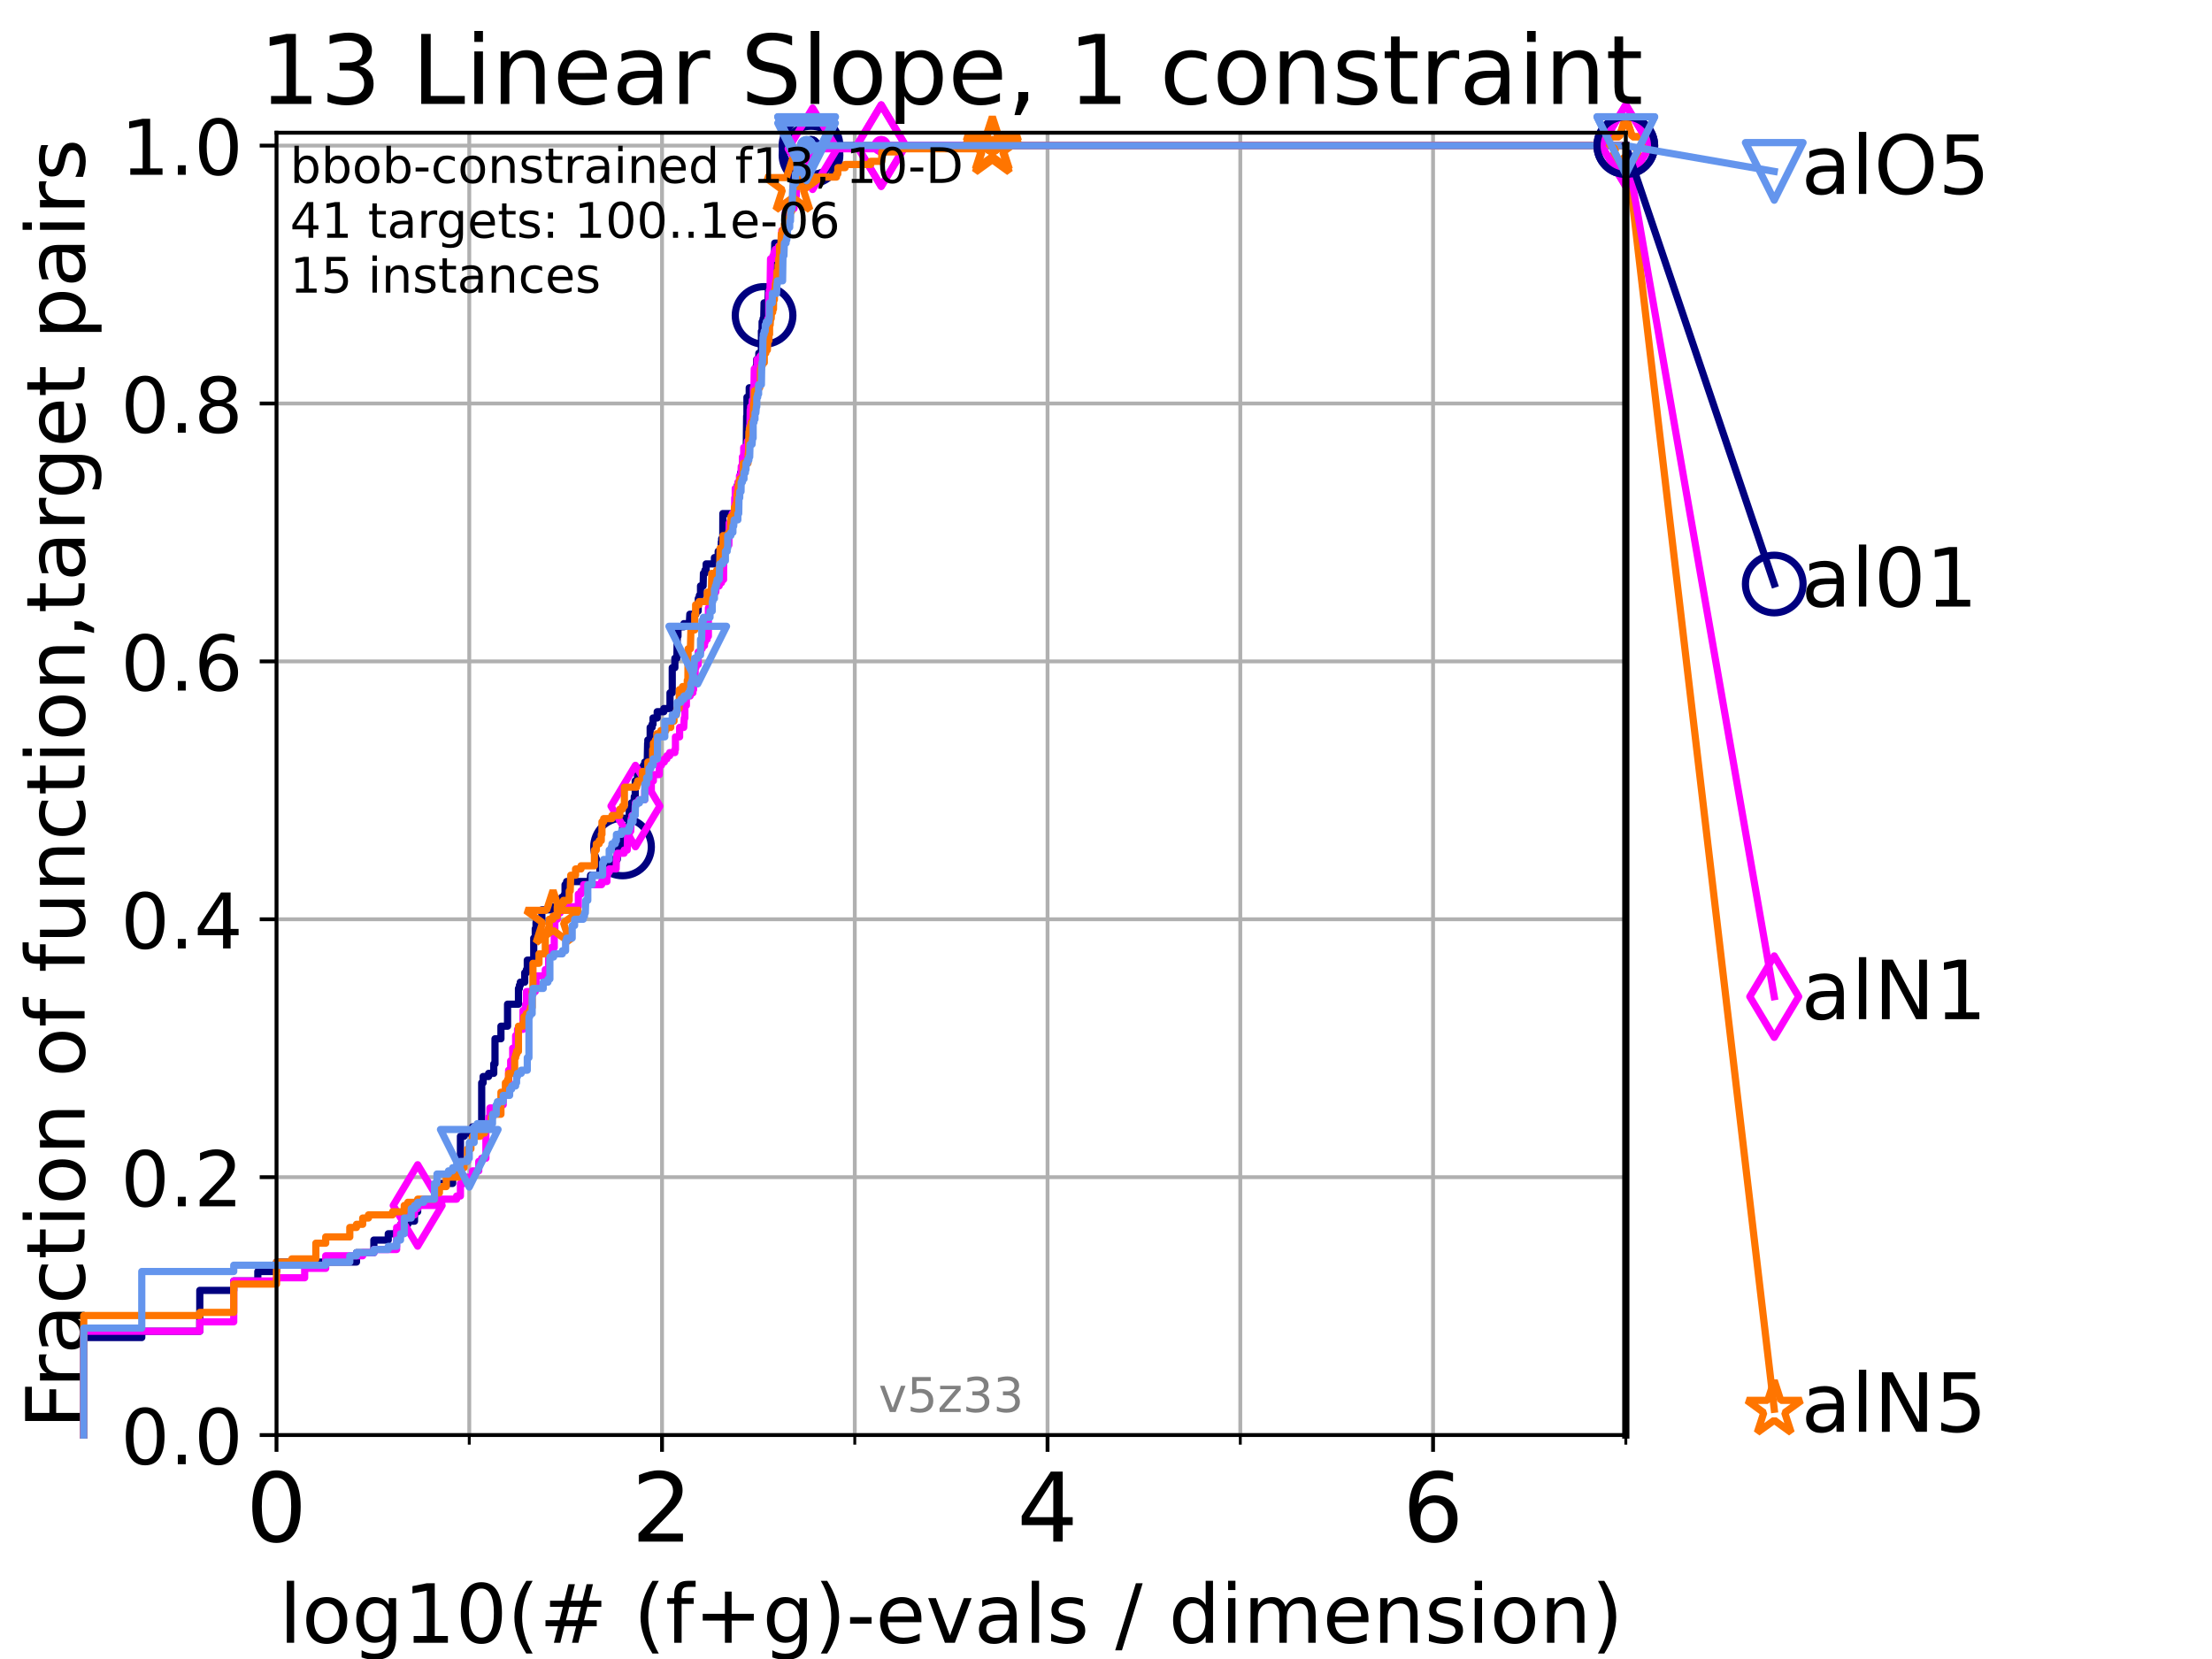 <?xml version="1.0" encoding="utf-8" standalone="no"?>
<!DOCTYPE svg PUBLIC "-//W3C//DTD SVG 1.1//EN"
  "http://www.w3.org/Graphics/SVG/1.1/DTD/svg11.dtd">
<!-- Created with matplotlib (https://matplotlib.org/) -->
<svg height="345.6pt" version="1.1" viewBox="0 0 460.8 345.6" width="460.8pt" xmlns="http://www.w3.org/2000/svg" xmlns:xlink="http://www.w3.org/1999/xlink">
 <defs>
  <style type="text/css">*{stroke-linecap:butt;stroke-linejoin:round;}</style>
 </defs>
 <g id="figure_1">
  <g id="patch_1">
   <path d="M 0 345.6 
L 460.8 345.6 
L 460.8 0 
L 0 0 
z
" style="fill:#ffffff;"/>
  </g>
  <g id="axes_1">
   <g id="patch_2">
    <path d="M 57.6 298.944 
L 338.688 298.944 
L 338.688 27.648 
L 57.6 27.648 
z
" style="fill:#ffffff;"/>
   </g>
   <g id="matplotlib.axis_1">
    <g id="xtick_1">
     <g id="line2d_1">
      <path clip-path="url(#p8f3eb43d09)" d="M 57.6 298.944 
L 57.6 27.648 
" style="fill:none;stroke:#b0b0b0;stroke-linecap:square;stroke-width:0.8;"/>
     </g>
     <g id="line2d_2">
      <defs>
       <path d="M 0 0 
L 0 3.5 
" id="m448e3b1fda" style="stroke:#000000;stroke-width:0.8;"/>
      </defs>
      <g>
       <use style="stroke:#000000;stroke-width:0.8;" x="57.6" xlink:href="#m448e3b1fda" y="298.944"/>
      </g>
     </g>
     <g id="text_1">
      <!-- 0 -->
      <g transform="translate(51.237 321.141)scale(0.2 -0.2)">
       <defs>
        <path d="M 31.781 66.406 
Q 24.172 66.406 20.328 58.906 
Q 16.5 51.422 16.5 36.375 
Q 16.5 21.391 20.328 13.891 
Q 24.172 6.391 31.781 6.391 
Q 39.453 6.391 43.281 13.891 
Q 47.125 21.391 47.125 36.375 
Q 47.125 51.422 43.281 58.906 
Q 39.453 66.406 31.781 66.406 
z
M 31.781 74.219 
Q 44.047 74.219 50.516 64.516 
Q 56.984 54.828 56.984 36.375 
Q 56.984 17.969 50.516 8.266 
Q 44.047 -1.422 31.781 -1.422 
Q 19.531 -1.422 13.062 8.266 
Q 6.594 17.969 6.594 36.375 
Q 6.594 54.828 13.062 64.516 
Q 19.531 74.219 31.781 74.219 
z
" id="DejaVuSans-48"/>
       </defs>
       <use xlink:href="#DejaVuSans-48"/>
      </g>
     </g>
    </g>
    <g id="xtick_2">
     <g id="line2d_3">
      <path clip-path="url(#p8f3eb43d09)" d="M 137.911 298.944 
L 137.911 27.648 
" style="fill:none;stroke:#b0b0b0;stroke-linecap:square;stroke-width:0.8;"/>
     </g>
     <g id="line2d_4">
      <g>
       <use style="stroke:#000000;stroke-width:0.8;" x="137.911" xlink:href="#m448e3b1fda" y="298.944"/>
      </g>
     </g>
     <g id="text_2">
      <!-- 2 -->
      <g transform="translate(131.548 321.141)scale(0.2 -0.2)">
       <defs>
        <path d="M 19.188 8.297 
L 53.609 8.297 
L 53.609 0 
L 7.328 0 
L 7.328 8.297 
Q 12.938 14.109 22.625 23.891 
Q 32.328 33.688 34.812 36.531 
Q 39.547 41.844 41.422 45.531 
Q 43.312 49.219 43.312 52.781 
Q 43.312 58.594 39.234 62.25 
Q 35.156 65.922 28.609 65.922 
Q 23.969 65.922 18.812 64.312 
Q 13.672 62.703 7.812 59.422 
L 7.812 69.391 
Q 13.766 71.781 18.938 73 
Q 24.125 74.219 28.422 74.219 
Q 39.75 74.219 46.484 68.547 
Q 53.219 62.891 53.219 53.422 
Q 53.219 48.922 51.531 44.891 
Q 49.859 40.875 45.406 35.406 
Q 44.188 33.984 37.641 27.219 
Q 31.109 20.453 19.188 8.297 
z
" id="DejaVuSans-50"/>
       </defs>
       <use xlink:href="#DejaVuSans-50"/>
      </g>
     </g>
    </g>
    <g id="xtick_3">
     <g id="line2d_5">
      <path clip-path="url(#p8f3eb43d09)" d="M 218.222 298.944 
L 218.222 27.648 
" style="fill:none;stroke:#b0b0b0;stroke-linecap:square;stroke-width:0.8;"/>
     </g>
     <g id="line2d_6">
      <g>
       <use style="stroke:#000000;stroke-width:0.8;" x="218.222" xlink:href="#m448e3b1fda" y="298.944"/>
      </g>
     </g>
     <g id="text_3">
      <!-- 4 -->
      <g transform="translate(211.859 321.141)scale(0.2 -0.2)">
       <defs>
        <path d="M 37.797 64.312 
L 12.891 25.391 
L 37.797 25.391 
z
M 35.203 72.906 
L 47.609 72.906 
L 47.609 25.391 
L 58.016 25.391 
L 58.016 17.188 
L 47.609 17.188 
L 47.609 0 
L 37.797 0 
L 37.797 17.188 
L 4.891 17.188 
L 4.891 26.703 
z
" id="DejaVuSans-52"/>
       </defs>
       <use xlink:href="#DejaVuSans-52"/>
      </g>
     </g>
    </g>
    <g id="xtick_4">
     <g id="line2d_7">
      <path clip-path="url(#p8f3eb43d09)" d="M 298.533 298.944 
L 298.533 27.648 
" style="fill:none;stroke:#b0b0b0;stroke-linecap:square;stroke-width:0.8;"/>
     </g>
     <g id="line2d_8">
      <g>
       <use style="stroke:#000000;stroke-width:0.8;" x="298.533" xlink:href="#m448e3b1fda" y="298.944"/>
      </g>
     </g>
     <g id="text_4">
      <!-- 6 -->
      <g transform="translate(292.17 321.141)scale(0.2 -0.2)">
       <defs>
        <path d="M 33.016 40.375 
Q 26.375 40.375 22.484 35.828 
Q 18.609 31.297 18.609 23.391 
Q 18.609 15.531 22.484 10.953 
Q 26.375 6.391 33.016 6.391 
Q 39.656 6.391 43.531 10.953 
Q 47.406 15.531 47.406 23.391 
Q 47.406 31.297 43.531 35.828 
Q 39.656 40.375 33.016 40.375 
z
M 52.594 71.297 
L 52.594 62.312 
Q 48.875 64.062 45.094 64.984 
Q 41.312 65.922 37.594 65.922 
Q 27.828 65.922 22.672 59.328 
Q 17.531 52.734 16.797 39.406 
Q 19.672 43.656 24.016 45.922 
Q 28.375 48.188 33.594 48.188 
Q 44.578 48.188 50.953 41.516 
Q 57.328 34.859 57.328 23.391 
Q 57.328 12.156 50.688 5.359 
Q 44.047 -1.422 33.016 -1.422 
Q 20.359 -1.422 13.672 8.266 
Q 6.984 17.969 6.984 36.375 
Q 6.984 53.656 15.188 63.938 
Q 23.391 74.219 37.203 74.219 
Q 40.922 74.219 44.703 73.484 
Q 48.484 72.75 52.594 71.297 
z
" id="DejaVuSans-54"/>
       </defs>
       <use xlink:href="#DejaVuSans-54"/>
      </g>
     </g>
    </g>
    <g id="xtick_5">
     <g id="line2d_9">
      <path clip-path="url(#p8f3eb43d09)" d="M 97.755 298.944 
L 97.755 27.648 
" style="fill:none;stroke:#b0b0b0;stroke-linecap:square;stroke-width:0.8;"/>
     </g>
     <g id="line2d_10">
      <defs>
       <path d="M 0 0 
L 0 2 
" id="m703cd5231c" style="stroke:#000000;stroke-width:0.6;"/>
      </defs>
      <g>
       <use style="stroke:#000000;stroke-width:0.6;" x="97.755" xlink:href="#m703cd5231c" y="298.944"/>
      </g>
     </g>
    </g>
    <g id="xtick_6">
     <g id="line2d_11">
      <path clip-path="url(#p8f3eb43d09)" d="M 178.066 298.944 
L 178.066 27.648 
" style="fill:none;stroke:#b0b0b0;stroke-linecap:square;stroke-width:0.8;"/>
     </g>
     <g id="line2d_12">
      <g>
       <use style="stroke:#000000;stroke-width:0.6;" x="178.066" xlink:href="#m703cd5231c" y="298.944"/>
      </g>
     </g>
    </g>
    <g id="xtick_7">
     <g id="line2d_13">
      <path clip-path="url(#p8f3eb43d09)" d="M 258.377 298.944 
L 258.377 27.648 
" style="fill:none;stroke:#b0b0b0;stroke-linecap:square;stroke-width:0.8;"/>
     </g>
     <g id="line2d_14">
      <g>
       <use style="stroke:#000000;stroke-width:0.6;" x="258.377" xlink:href="#m703cd5231c" y="298.944"/>
      </g>
     </g>
    </g>
    <g id="xtick_8">
     <g id="line2d_15">
      <path clip-path="url(#p8f3eb43d09)" d="M 338.688 298.944 
L 338.688 27.648 
" style="fill:none;stroke:#b0b0b0;stroke-linecap:square;stroke-width:0.8;"/>
     </g>
     <g id="line2d_16">
      <g>
       <use style="stroke:#000000;stroke-width:0.6;" x="338.688" xlink:href="#m703cd5231c" y="298.944"/>
      </g>
     </g>
    </g>
    <g id="text_5">
     <!-- log10(# (f+g)-evals / dimension) -->
     <g transform="translate(58.145 342.218)scale(0.17 -0.17)">
      <defs>
       <path d="M 9.422 75.984 
L 18.406 75.984 
L 18.406 0 
L 9.422 0 
z
" id="DejaVuSans-108"/>
       <path d="M 30.609 48.391 
Q 23.391 48.391 19.188 42.75 
Q 14.984 37.109 14.984 27.297 
Q 14.984 17.484 19.156 11.844 
Q 23.344 6.203 30.609 6.203 
Q 37.797 6.203 41.984 11.859 
Q 46.188 17.531 46.188 27.297 
Q 46.188 37.016 41.984 42.703 
Q 37.797 48.391 30.609 48.391 
z
M 30.609 56 
Q 42.328 56 49.016 48.375 
Q 55.719 40.766 55.719 27.297 
Q 55.719 13.875 49.016 6.219 
Q 42.328 -1.422 30.609 -1.422 
Q 18.844 -1.422 12.172 6.219 
Q 5.516 13.875 5.516 27.297 
Q 5.516 40.766 12.172 48.375 
Q 18.844 56 30.609 56 
z
" id="DejaVuSans-111"/>
       <path d="M 45.406 27.984 
Q 45.406 37.75 41.375 43.109 
Q 37.359 48.484 30.078 48.484 
Q 22.859 48.484 18.828 43.109 
Q 14.797 37.75 14.797 27.984 
Q 14.797 18.266 18.828 12.891 
Q 22.859 7.516 30.078 7.516 
Q 37.359 7.516 41.375 12.891 
Q 45.406 18.266 45.406 27.984 
z
M 54.391 6.781 
Q 54.391 -7.172 48.188 -13.984 
Q 42 -20.797 29.203 -20.797 
Q 24.469 -20.797 20.266 -20.094 
Q 16.062 -19.391 12.109 -17.922 
L 12.109 -9.188 
Q 16.062 -11.328 19.922 -12.344 
Q 23.781 -13.375 27.781 -13.375 
Q 36.625 -13.375 41.016 -8.766 
Q 45.406 -4.156 45.406 5.172 
L 45.406 9.625 
Q 42.625 4.781 38.281 2.391 
Q 33.938 0 27.875 0 
Q 17.828 0 11.672 7.656 
Q 5.516 15.328 5.516 27.984 
Q 5.516 40.672 11.672 48.328 
Q 17.828 56 27.875 56 
Q 33.938 56 38.281 53.609 
Q 42.625 51.219 45.406 46.391 
L 45.406 54.688 
L 54.391 54.688 
z
" id="DejaVuSans-103"/>
       <path d="M 12.406 8.297 
L 28.516 8.297 
L 28.516 63.922 
L 10.984 60.406 
L 10.984 69.391 
L 28.422 72.906 
L 38.281 72.906 
L 38.281 8.297 
L 54.391 8.297 
L 54.391 0 
L 12.406 0 
z
" id="DejaVuSans-49"/>
       <path d="M 31 75.875 
Q 24.469 64.656 21.281 53.656 
Q 18.109 42.672 18.109 31.391 
Q 18.109 20.125 21.312 9.062 
Q 24.516 -2 31 -13.188 
L 23.188 -13.188 
Q 15.875 -1.703 12.234 9.375 
Q 8.594 20.453 8.594 31.391 
Q 8.594 42.281 12.203 53.312 
Q 15.828 64.359 23.188 75.875 
z
" id="DejaVuSans-40"/>
       <path d="M 51.125 44 
L 36.922 44 
L 32.812 27.688 
L 47.125 27.688 
z
M 43.797 71.781 
L 38.719 51.516 
L 52.984 51.516 
L 58.109 71.781 
L 65.922 71.781 
L 60.891 51.516 
L 76.125 51.516 
L 76.125 44 
L 58.984 44 
L 54.984 27.688 
L 70.516 27.688 
L 70.516 20.219 
L 53.078 20.219 
L 48 0 
L 40.188 0 
L 45.219 20.219 
L 30.906 20.219 
L 25.875 0 
L 18.016 0 
L 23.094 20.219 
L 7.719 20.219 
L 7.719 27.688 
L 24.906 27.688 
L 29 44 
L 13.281 44 
L 13.281 51.516 
L 30.906 51.516 
L 35.891 71.781 
z
" id="DejaVuSans-35"/>
       <path id="DejaVuSans-32"/>
       <path d="M 37.109 75.984 
L 37.109 68.5 
L 28.516 68.5 
Q 23.688 68.5 21.797 66.547 
Q 19.922 64.594 19.922 59.516 
L 19.922 54.688 
L 34.719 54.688 
L 34.719 47.703 
L 19.922 47.703 
L 19.922 0 
L 10.891 0 
L 10.891 47.703 
L 2.297 47.703 
L 2.297 54.688 
L 10.891 54.688 
L 10.891 58.5 
Q 10.891 67.625 15.141 71.797 
Q 19.391 75.984 28.609 75.984 
z
" id="DejaVuSans-102"/>
       <path d="M 46 62.703 
L 46 35.5 
L 73.188 35.5 
L 73.188 27.203 
L 46 27.203 
L 46 0 
L 37.797 0 
L 37.797 27.203 
L 10.594 27.203 
L 10.594 35.5 
L 37.797 35.5 
L 37.797 62.703 
z
" id="DejaVuSans-43"/>
       <path d="M 8.016 75.875 
L 15.828 75.875 
Q 23.141 64.359 26.781 53.312 
Q 30.422 42.281 30.422 31.391 
Q 30.422 20.453 26.781 9.375 
Q 23.141 -1.703 15.828 -13.188 
L 8.016 -13.188 
Q 14.5 -2 17.703 9.062 
Q 20.906 20.125 20.906 31.391 
Q 20.906 42.672 17.703 53.656 
Q 14.5 64.656 8.016 75.875 
z
" id="DejaVuSans-41"/>
       <path d="M 4.891 31.391 
L 31.203 31.391 
L 31.203 23.391 
L 4.891 23.391 
z
" id="DejaVuSans-45"/>
       <path d="M 56.203 29.594 
L 56.203 25.203 
L 14.891 25.203 
Q 15.484 15.922 20.484 11.062 
Q 25.484 6.203 34.422 6.203 
Q 39.594 6.203 44.453 7.469 
Q 49.312 8.734 54.109 11.281 
L 54.109 2.781 
Q 49.266 0.734 44.188 -0.344 
Q 39.109 -1.422 33.891 -1.422 
Q 20.797 -1.422 13.156 6.188 
Q 5.516 13.812 5.516 26.812 
Q 5.516 40.234 12.766 48.109 
Q 20.016 56 32.328 56 
Q 43.359 56 49.781 48.891 
Q 56.203 41.797 56.203 29.594 
z
M 47.219 32.234 
Q 47.125 39.594 43.094 43.984 
Q 39.062 48.391 32.422 48.391 
Q 24.906 48.391 20.391 44.141 
Q 15.875 39.891 15.188 32.172 
z
" id="DejaVuSans-101"/>
       <path d="M 2.984 54.688 
L 12.5 54.688 
L 29.594 8.797 
L 46.688 54.688 
L 56.203 54.688 
L 35.688 0 
L 23.484 0 
z
" id="DejaVuSans-118"/>
       <path d="M 34.281 27.484 
Q 23.391 27.484 19.188 25 
Q 14.984 22.516 14.984 16.5 
Q 14.984 11.719 18.141 8.906 
Q 21.297 6.109 26.703 6.109 
Q 34.188 6.109 38.703 11.406 
Q 43.219 16.703 43.219 25.484 
L 43.219 27.484 
z
M 52.203 31.203 
L 52.203 0 
L 43.219 0 
L 43.219 8.297 
Q 40.141 3.328 35.547 0.953 
Q 30.953 -1.422 24.312 -1.422 
Q 15.922 -1.422 10.953 3.297 
Q 6 8.016 6 15.922 
Q 6 25.141 12.172 29.828 
Q 18.359 34.516 30.609 34.516 
L 43.219 34.516 
L 43.219 35.406 
Q 43.219 41.609 39.141 45 
Q 35.062 48.391 27.688 48.391 
Q 23 48.391 18.547 47.266 
Q 14.109 46.141 10.016 43.891 
L 10.016 52.203 
Q 14.938 54.109 19.578 55.047 
Q 24.219 56 28.609 56 
Q 40.484 56 46.344 49.844 
Q 52.203 43.703 52.203 31.203 
z
" id="DejaVuSans-97"/>
       <path d="M 44.281 53.078 
L 44.281 44.578 
Q 40.484 46.531 36.375 47.5 
Q 32.281 48.484 27.875 48.484 
Q 21.188 48.484 17.844 46.438 
Q 14.5 44.391 14.5 40.281 
Q 14.5 37.156 16.891 35.375 
Q 19.281 33.594 26.516 31.984 
L 29.594 31.297 
Q 39.156 29.25 43.188 25.516 
Q 47.219 21.781 47.219 15.094 
Q 47.219 7.469 41.188 3.016 
Q 35.156 -1.422 24.609 -1.422 
Q 20.219 -1.422 15.453 -0.562 
Q 10.688 0.297 5.422 2 
L 5.422 11.281 
Q 10.406 8.688 15.234 7.391 
Q 20.062 6.109 24.812 6.109 
Q 31.156 6.109 34.562 8.281 
Q 37.984 10.453 37.984 14.406 
Q 37.984 18.062 35.516 20.016 
Q 33.062 21.969 24.703 23.781 
L 21.578 24.516 
Q 13.234 26.266 9.516 29.906 
Q 5.812 33.547 5.812 39.891 
Q 5.812 47.609 11.281 51.797 
Q 16.75 56 26.812 56 
Q 31.781 56 36.172 55.266 
Q 40.578 54.547 44.281 53.078 
z
" id="DejaVuSans-115"/>
       <path d="M 25.391 72.906 
L 33.688 72.906 
L 8.297 -9.281 
L 0 -9.281 
z
" id="DejaVuSans-47"/>
       <path d="M 45.406 46.391 
L 45.406 75.984 
L 54.391 75.984 
L 54.391 0 
L 45.406 0 
L 45.406 8.203 
Q 42.578 3.328 38.25 0.953 
Q 33.938 -1.422 27.875 -1.422 
Q 17.969 -1.422 11.734 6.484 
Q 5.516 14.406 5.516 27.297 
Q 5.516 40.188 11.734 48.094 
Q 17.969 56 27.875 56 
Q 33.938 56 38.25 53.625 
Q 42.578 51.266 45.406 46.391 
z
M 14.797 27.297 
Q 14.797 17.391 18.875 11.75 
Q 22.953 6.109 30.078 6.109 
Q 37.203 6.109 41.297 11.75 
Q 45.406 17.391 45.406 27.297 
Q 45.406 37.203 41.297 42.844 
Q 37.203 48.484 30.078 48.484 
Q 22.953 48.484 18.875 42.844 
Q 14.797 37.203 14.797 27.297 
z
" id="DejaVuSans-100"/>
       <path d="M 9.422 54.688 
L 18.406 54.688 
L 18.406 0 
L 9.422 0 
z
M 9.422 75.984 
L 18.406 75.984 
L 18.406 64.594 
L 9.422 64.594 
z
" id="DejaVuSans-105"/>
       <path d="M 52 44.188 
Q 55.375 50.25 60.062 53.125 
Q 64.75 56 71.094 56 
Q 79.641 56 84.281 50.016 
Q 88.922 44.047 88.922 33.016 
L 88.922 0 
L 79.891 0 
L 79.891 32.719 
Q 79.891 40.578 77.094 44.375 
Q 74.312 48.188 68.609 48.188 
Q 61.625 48.188 57.562 43.547 
Q 53.516 38.922 53.516 30.906 
L 53.516 0 
L 44.484 0 
L 44.484 32.719 
Q 44.484 40.625 41.703 44.406 
Q 38.922 48.188 33.109 48.188 
Q 26.219 48.188 22.156 43.531 
Q 18.109 38.875 18.109 30.906 
L 18.109 0 
L 9.078 0 
L 9.078 54.688 
L 18.109 54.688 
L 18.109 46.188 
Q 21.188 51.219 25.484 53.609 
Q 29.781 56 35.688 56 
Q 41.656 56 45.828 52.969 
Q 50 49.953 52 44.188 
z
" id="DejaVuSans-109"/>
       <path d="M 54.891 33.016 
L 54.891 0 
L 45.906 0 
L 45.906 32.719 
Q 45.906 40.484 42.875 44.328 
Q 39.844 48.188 33.797 48.188 
Q 26.516 48.188 22.312 43.547 
Q 18.109 38.922 18.109 30.906 
L 18.109 0 
L 9.078 0 
L 9.078 54.688 
L 18.109 54.688 
L 18.109 46.188 
Q 21.344 51.125 25.703 53.562 
Q 30.078 56 35.797 56 
Q 45.219 56 50.047 50.172 
Q 54.891 44.344 54.891 33.016 
z
" id="DejaVuSans-110"/>
      </defs>
      <use xlink:href="#DejaVuSans-108"/>
      <use x="27.783" xlink:href="#DejaVuSans-111"/>
      <use x="88.965" xlink:href="#DejaVuSans-103"/>
      <use x="152.441" xlink:href="#DejaVuSans-49"/>
      <use x="216.064" xlink:href="#DejaVuSans-48"/>
      <use x="279.688" xlink:href="#DejaVuSans-40"/>
      <use x="318.701" xlink:href="#DejaVuSans-35"/>
      <use x="402.49" xlink:href="#DejaVuSans-32"/>
      <use x="434.277" xlink:href="#DejaVuSans-40"/>
      <use x="473.291" xlink:href="#DejaVuSans-102"/>
      <use x="508.496" xlink:href="#DejaVuSans-43"/>
      <use x="592.285" xlink:href="#DejaVuSans-103"/>
      <use x="655.762" xlink:href="#DejaVuSans-41"/>
      <use x="694.775" xlink:href="#DejaVuSans-45"/>
      <use x="730.859" xlink:href="#DejaVuSans-101"/>
      <use x="792.383" xlink:href="#DejaVuSans-118"/>
      <use x="851.562" xlink:href="#DejaVuSans-97"/>
      <use x="912.842" xlink:href="#DejaVuSans-108"/>
      <use x="940.625" xlink:href="#DejaVuSans-115"/>
      <use x="992.725" xlink:href="#DejaVuSans-32"/>
      <use x="1024.512" xlink:href="#DejaVuSans-47"/>
      <use x="1058.203" xlink:href="#DejaVuSans-32"/>
      <use x="1089.99" xlink:href="#DejaVuSans-100"/>
      <use x="1153.467" xlink:href="#DejaVuSans-105"/>
      <use x="1181.25" xlink:href="#DejaVuSans-109"/>
      <use x="1278.662" xlink:href="#DejaVuSans-101"/>
      <use x="1340.186" xlink:href="#DejaVuSans-110"/>
      <use x="1403.564" xlink:href="#DejaVuSans-115"/>
      <use x="1455.664" xlink:href="#DejaVuSans-105"/>
      <use x="1483.447" xlink:href="#DejaVuSans-111"/>
      <use x="1544.629" xlink:href="#DejaVuSans-110"/>
      <use x="1608.008" xlink:href="#DejaVuSans-41"/>
     </g>
    </g>
   </g>
   <g id="matplotlib.axis_2">
    <g id="ytick_1">
     <g id="line2d_17">
      <path clip-path="url(#p8f3eb43d09)" d="M 57.6 298.944 
L 338.688 298.944 
" style="fill:none;stroke:#b0b0b0;stroke-linecap:square;stroke-width:0.8;"/>
     </g>
     <g id="line2d_18">
      <defs>
       <path d="M 0 0 
L -3.5 0 
" id="m6bfbc8adc1" style="stroke:#000000;stroke-width:0.8;"/>
      </defs>
      <g>
       <use style="stroke:#000000;stroke-width:0.8;" x="57.6" xlink:href="#m6bfbc8adc1" y="298.944"/>
      </g>
     </g>
     <g id="text_6">
      <!-- 0.0 -->
      <g transform="translate(25.155 305.023)scale(0.16 -0.16)">
       <defs>
        <path d="M 10.688 12.406 
L 21 12.406 
L 21 0 
L 10.688 0 
z
" id="DejaVuSans-46"/>
       </defs>
       <use xlink:href="#DejaVuSans-48"/>
       <use x="63.623" xlink:href="#DejaVuSans-46"/>
       <use x="95.41" xlink:href="#DejaVuSans-48"/>
      </g>
     </g>
    </g>
    <g id="ytick_2">
     <g id="line2d_19">
      <path clip-path="url(#p8f3eb43d09)" d="M 57.6 245.222 
L 338.688 245.222 
" style="fill:none;stroke:#b0b0b0;stroke-linecap:square;stroke-width:0.8;"/>
     </g>
     <g id="line2d_20">
      <g>
       <use style="stroke:#000000;stroke-width:0.8;" x="57.6" xlink:href="#m6bfbc8adc1" y="245.222"/>
      </g>
     </g>
     <g id="text_7">
      <!-- 0.2 -->
      <g transform="translate(25.155 251.301)scale(0.16 -0.16)">
       <use xlink:href="#DejaVuSans-48"/>
       <use x="63.623" xlink:href="#DejaVuSans-46"/>
       <use x="95.41" xlink:href="#DejaVuSans-50"/>
      </g>
     </g>
    </g>
    <g id="ytick_3">
     <g id="line2d_21">
      <path clip-path="url(#p8f3eb43d09)" d="M 57.6 191.5 
L 338.688 191.5 
" style="fill:none;stroke:#b0b0b0;stroke-linecap:square;stroke-width:0.8;"/>
     </g>
     <g id="line2d_22">
      <g>
       <use style="stroke:#000000;stroke-width:0.8;" x="57.6" xlink:href="#m6bfbc8adc1" y="191.5"/>
      </g>
     </g>
     <g id="text_8">
      <!-- 0.4 -->
      <g transform="translate(25.155 197.579)scale(0.16 -0.16)">
       <use xlink:href="#DejaVuSans-48"/>
       <use x="63.623" xlink:href="#DejaVuSans-46"/>
       <use x="95.41" xlink:href="#DejaVuSans-52"/>
      </g>
     </g>
    </g>
    <g id="ytick_4">
     <g id="line2d_23">
      <path clip-path="url(#p8f3eb43d09)" d="M 57.6 137.778 
L 338.688 137.778 
" style="fill:none;stroke:#b0b0b0;stroke-linecap:square;stroke-width:0.8;"/>
     </g>
     <g id="line2d_24">
      <g>
       <use style="stroke:#000000;stroke-width:0.8;" x="57.6" xlink:href="#m6bfbc8adc1" y="137.778"/>
      </g>
     </g>
     <g id="text_9">
      <!-- 0.6 -->
      <g transform="translate(25.155 143.857)scale(0.16 -0.16)">
       <use xlink:href="#DejaVuSans-48"/>
       <use x="63.623" xlink:href="#DejaVuSans-46"/>
       <use x="95.41" xlink:href="#DejaVuSans-54"/>
      </g>
     </g>
    </g>
    <g id="ytick_5">
     <g id="line2d_25">
      <path clip-path="url(#p8f3eb43d09)" d="M 57.6 84.056 
L 338.688 84.056 
" style="fill:none;stroke:#b0b0b0;stroke-linecap:square;stroke-width:0.8;"/>
     </g>
     <g id="line2d_26">
      <g>
       <use style="stroke:#000000;stroke-width:0.8;" x="57.6" xlink:href="#m6bfbc8adc1" y="84.056"/>
      </g>
     </g>
     <g id="text_10">
      <!-- 0.8 -->
      <g transform="translate(25.155 90.135)scale(0.16 -0.16)">
       <defs>
        <path d="M 31.781 34.625 
Q 24.75 34.625 20.719 30.859 
Q 16.703 27.094 16.703 20.516 
Q 16.703 13.922 20.719 10.156 
Q 24.75 6.391 31.781 6.391 
Q 38.812 6.391 42.859 10.172 
Q 46.922 13.969 46.922 20.516 
Q 46.922 27.094 42.891 30.859 
Q 38.875 34.625 31.781 34.625 
z
M 21.922 38.812 
Q 15.578 40.375 12.031 44.719 
Q 8.5 49.078 8.5 55.328 
Q 8.5 64.062 14.719 69.141 
Q 20.953 74.219 31.781 74.219 
Q 42.672 74.219 48.875 69.141 
Q 55.078 64.062 55.078 55.328 
Q 55.078 49.078 51.531 44.719 
Q 48 40.375 41.703 38.812 
Q 48.828 37.156 52.797 32.312 
Q 56.781 27.484 56.781 20.516 
Q 56.781 9.906 50.312 4.234 
Q 43.844 -1.422 31.781 -1.422 
Q 19.734 -1.422 13.25 4.234 
Q 6.781 9.906 6.781 20.516 
Q 6.781 27.484 10.781 32.312 
Q 14.797 37.156 21.922 38.812 
z
M 18.312 54.391 
Q 18.312 48.734 21.844 45.562 
Q 25.391 42.391 31.781 42.391 
Q 38.141 42.391 41.719 45.562 
Q 45.312 48.734 45.312 54.391 
Q 45.312 60.062 41.719 63.234 
Q 38.141 66.406 31.781 66.406 
Q 25.391 66.406 21.844 63.234 
Q 18.312 60.062 18.312 54.391 
z
" id="DejaVuSans-56"/>
       </defs>
       <use xlink:href="#DejaVuSans-48"/>
       <use x="63.623" xlink:href="#DejaVuSans-46"/>
       <use x="95.41" xlink:href="#DejaVuSans-56"/>
      </g>
     </g>
    </g>
    <g id="ytick_6">
     <g id="line2d_27">
      <path clip-path="url(#p8f3eb43d09)" d="M 57.6 30.334 
L 338.688 30.334 
" style="fill:none;stroke:#b0b0b0;stroke-linecap:square;stroke-width:0.8;"/>
     </g>
     <g id="line2d_28">
      <g>
       <use style="stroke:#000000;stroke-width:0.8;" x="57.6" xlink:href="#m6bfbc8adc1" y="30.334"/>
      </g>
     </g>
     <g id="text_11">
      <!-- 1.0 -->
      <g transform="translate(25.155 36.413)scale(0.16 -0.16)">
       <use xlink:href="#DejaVuSans-49"/>
       <use x="63.623" xlink:href="#DejaVuSans-46"/>
       <use x="95.41" xlink:href="#DejaVuSans-48"/>
      </g>
     </g>
    </g>
    <g id="text_12">
     <!-- Fraction of function,target pairs -->
     <g transform="translate(17.62 297.681)rotate(-90)scale(0.17 -0.17)">
      <defs>
       <path d="M 9.812 72.906 
L 51.703 72.906 
L 51.703 64.594 
L 19.672 64.594 
L 19.672 43.109 
L 48.578 43.109 
L 48.578 34.812 
L 19.672 34.812 
L 19.672 0 
L 9.812 0 
z
" id="DejaVuSans-70"/>
       <path d="M 41.109 46.297 
Q 39.594 47.172 37.812 47.578 
Q 36.031 48 33.891 48 
Q 26.266 48 22.188 43.047 
Q 18.109 38.094 18.109 28.812 
L 18.109 0 
L 9.078 0 
L 9.078 54.688 
L 18.109 54.688 
L 18.109 46.188 
Q 20.953 51.172 25.484 53.578 
Q 30.031 56 36.531 56 
Q 37.453 56 38.578 55.875 
Q 39.703 55.766 41.062 55.516 
z
" id="DejaVuSans-114"/>
       <path d="M 48.781 52.594 
L 48.781 44.188 
Q 44.969 46.297 41.141 47.344 
Q 37.312 48.391 33.406 48.391 
Q 24.656 48.391 19.812 42.844 
Q 14.984 37.312 14.984 27.297 
Q 14.984 17.281 19.812 11.734 
Q 24.656 6.203 33.406 6.203 
Q 37.312 6.203 41.141 7.25 
Q 44.969 8.297 48.781 10.406 
L 48.781 2.094 
Q 45.016 0.344 40.984 -0.531 
Q 36.969 -1.422 32.422 -1.422 
Q 20.062 -1.422 12.781 6.344 
Q 5.516 14.109 5.516 27.297 
Q 5.516 40.672 12.859 48.328 
Q 20.219 56 33.016 56 
Q 37.156 56 41.109 55.141 
Q 45.062 54.297 48.781 52.594 
z
" id="DejaVuSans-99"/>
       <path d="M 18.312 70.219 
L 18.312 54.688 
L 36.812 54.688 
L 36.812 47.703 
L 18.312 47.703 
L 18.312 18.016 
Q 18.312 11.328 20.141 9.422 
Q 21.969 7.516 27.594 7.516 
L 36.812 7.516 
L 36.812 0 
L 27.594 0 
Q 17.188 0 13.234 3.875 
Q 9.281 7.766 9.281 18.016 
L 9.281 47.703 
L 2.688 47.703 
L 2.688 54.688 
L 9.281 54.688 
L 9.281 70.219 
z
" id="DejaVuSans-116"/>
       <path d="M 8.5 21.578 
L 8.5 54.688 
L 17.484 54.688 
L 17.484 21.922 
Q 17.484 14.156 20.5 10.266 
Q 23.531 6.391 29.594 6.391 
Q 36.859 6.391 41.078 11.031 
Q 45.312 15.672 45.312 23.688 
L 45.312 54.688 
L 54.297 54.688 
L 54.297 0 
L 45.312 0 
L 45.312 8.406 
Q 42.047 3.422 37.719 1 
Q 33.406 -1.422 27.688 -1.422 
Q 18.266 -1.422 13.375 4.438 
Q 8.5 10.297 8.5 21.578 
z
M 31.109 56 
z
" id="DejaVuSans-117"/>
       <path d="M 11.719 12.406 
L 22.016 12.406 
L 22.016 4 
L 14.016 -11.625 
L 7.719 -11.625 
L 11.719 4 
z
" id="DejaVuSans-44"/>
       <path d="M 18.109 8.203 
L 18.109 -20.797 
L 9.078 -20.797 
L 9.078 54.688 
L 18.109 54.688 
L 18.109 46.391 
Q 20.953 51.266 25.266 53.625 
Q 29.594 56 35.594 56 
Q 45.562 56 51.781 48.094 
Q 58.016 40.188 58.016 27.297 
Q 58.016 14.406 51.781 6.484 
Q 45.562 -1.422 35.594 -1.422 
Q 29.594 -1.422 25.266 0.953 
Q 20.953 3.328 18.109 8.203 
z
M 48.688 27.297 
Q 48.688 37.203 44.609 42.844 
Q 40.531 48.484 33.406 48.484 
Q 26.266 48.484 22.188 42.844 
Q 18.109 37.203 18.109 27.297 
Q 18.109 17.391 22.188 11.75 
Q 26.266 6.109 33.406 6.109 
Q 40.531 6.109 44.609 11.75 
Q 48.688 17.391 48.688 27.297 
z
" id="DejaVuSans-112"/>
      </defs>
      <use xlink:href="#DejaVuSans-70"/>
      <use x="50.27" xlink:href="#DejaVuSans-114"/>
      <use x="91.383" xlink:href="#DejaVuSans-97"/>
      <use x="152.662" xlink:href="#DejaVuSans-99"/>
      <use x="207.643" xlink:href="#DejaVuSans-116"/>
      <use x="246.852" xlink:href="#DejaVuSans-105"/>
      <use x="274.635" xlink:href="#DejaVuSans-111"/>
      <use x="335.816" xlink:href="#DejaVuSans-110"/>
      <use x="399.195" xlink:href="#DejaVuSans-32"/>
      <use x="430.982" xlink:href="#DejaVuSans-111"/>
      <use x="492.164" xlink:href="#DejaVuSans-102"/>
      <use x="527.369" xlink:href="#DejaVuSans-32"/>
      <use x="559.156" xlink:href="#DejaVuSans-102"/>
      <use x="594.361" xlink:href="#DejaVuSans-117"/>
      <use x="657.74" xlink:href="#DejaVuSans-110"/>
      <use x="721.119" xlink:href="#DejaVuSans-99"/>
      <use x="776.1" xlink:href="#DejaVuSans-116"/>
      <use x="815.309" xlink:href="#DejaVuSans-105"/>
      <use x="843.092" xlink:href="#DejaVuSans-111"/>
      <use x="904.273" xlink:href="#DejaVuSans-110"/>
      <use x="967.652" xlink:href="#DejaVuSans-44"/>
      <use x="999.439" xlink:href="#DejaVuSans-116"/>
      <use x="1038.648" xlink:href="#DejaVuSans-97"/>
      <use x="1099.928" xlink:href="#DejaVuSans-114"/>
      <use x="1139.291" xlink:href="#DejaVuSans-103"/>
      <use x="1202.768" xlink:href="#DejaVuSans-101"/>
      <use x="1264.291" xlink:href="#DejaVuSans-116"/>
      <use x="1303.5" xlink:href="#DejaVuSans-32"/>
      <use x="1335.287" xlink:href="#DejaVuSans-112"/>
      <use x="1398.764" xlink:href="#DejaVuSans-97"/>
      <use x="1460.043" xlink:href="#DejaVuSans-105"/>
      <use x="1487.826" xlink:href="#DejaVuSans-114"/>
      <use x="1528.939" xlink:href="#DejaVuSans-115"/>
     </g>
    </g>
   </g>
   <g id="line2d_29">
    <defs>
     <path d="M 0 1.5 
C 0.398 1.5 0.779 1.342 1.061 1.061 
C 1.342 0.779 1.5 0.398 1.5 0 
C 1.5 -0.398 1.342 -0.779 1.061 -1.061 
C 0.779 -1.342 0.398 -1.5 0 -1.5 
C -0.398 -1.5 -0.779 -1.342 -1.061 -1.061 
C -1.342 -0.779 -1.5 -0.398 -1.5 0 
C -1.5 0.398 -1.342 0.779 -1.061 1.061 
C -0.779 1.342 -0.398 1.5 0 1.5 
z
" id="m650f629871" style="stroke:#000080;"/>
    </defs>
    <g>
     <use style="fill:#000080;stroke:#000080;" x="168.947" xlink:href="#m650f629871" y="30.334"/>
     <use style="fill:#000080;stroke:#000080;" x="168.947" xlink:href="#m650f629871" y="30.334"/>
    </g>
   </g>
   <g id="line2d_30">
    <path d="M 17.445 298.944 
L 17.445 278.634 
L 29.533 278.634 
L 29.533 277.324 
L 41.621 277.324 
L 41.621 268.807 
L 48.692 268.807 
L 48.692 266.842 
L 53.709 266.842 
L 53.709 264.876 
L 57.6 264.876 
L 57.6 262.911 
L 74.263 262.911 
L 74.263 260.946 
L 77.885 260.946 
L 77.885 258.325 
L 80.881 258.325 
L 80.881 257.015 
L 82.627 257.015 
L 82.627 256.36 
L 83.438 256.36 
L 83.438 255.049 
L 84.956 255.049 
L 84.956 254.394 
L 86.351 254.394 
L 86.351 252.429 
L 87.01 252.429 
L 87.01 250.463 
L 90.509 250.463 
L 90.509 249.808 
L 91.03 249.808 
L 91.03 247.187 
L 92.027 247.187 
L 92.027 246.532 
L 94.295 246.532 
L 94.295 243.912 
L 95.125 243.912 
L 95.125 243.257 
L 95.918 243.257 
L 95.918 236.705 
L 96.676 236.705 
L 96.676 236.05 
L 97.403 236.05 
L 97.403 235.395 
L 98.439 235.395 
L 98.439 234.74 
L 100.344 234.74 
L 100.344 225.568 
L 100.642 225.568 
L 100.642 224.257 
L 101.786 224.257 
L 101.786 223.602 
L 102.859 223.602 
L 102.859 221.637 
L 103.118 221.637 
L 103.118 216.396 
L 104.355 216.396 
L 104.355 213.775 
L 105.733 213.775 
L 105.733 209.189 
L 108.006 209.189 
L 108.006 205.913 
L 108.199 205.913 
L 108.199 205.258 
L 108.389 205.258 
L 108.389 204.603 
L 109.312 204.603 
L 109.312 202.638 
L 109.668 202.638 
L 109.668 201.982 
L 109.843 201.982 
L 109.843 200.017 
L 111.186 200.017 
L 111.186 195.431 
L 111.506 195.431 
L 111.506 193.465 
L 111.663 193.465 
L 111.663 192.155 
L 112.877 192.155 
L 112.877 189.535 
L 114.817 189.535 
L 114.817 188.879 
L 117.03 188.879 
L 117.03 186.914 
L 117.598 186.914 
L 117.598 186.259 
L 117.71 186.259 
L 117.71 184.293 
L 118.04 184.293 
L 118.04 183.638 
L 122.948 183.638 
L 123.03 182.328 
L 124.965 182.328 
L 124.965 180.363 
L 126.507 180.363 
L 126.507 179.707 
L 127.294 179.707 
L 127.294 179.052 
L 128.591 179.052 
L 128.591 177.742 
L 128.709 177.742 
L 128.709 176.432 
L 129.686 176.432 
L 129.686 172.501 
L 130.875 172.501 
L 130.875 171.846 
L 131.082 171.846 
L 131.082 168.57 
L 131.541 168.57 
L 131.541 167.26 
L 132.085 167.26 
L 132.133 165.949 
L 132.327 165.949 
L 132.327 162.674 
L 132.801 162.674 
L 132.801 161.363 
L 133.262 161.363 
L 133.262 160.053 
L 134.063 160.053 
L 134.063 159.398 
L 134.322 159.398 
L 134.322 158.743 
L 134.829 158.743 
L 134.912 154.812 
L 134.953 154.812 
L 134.953 154.157 
L 135.442 154.157 
L 135.442 151.536 
L 135.839 151.536 
L 135.839 150.881 
L 136.035 150.881 
L 136.035 149.571 
L 136.906 149.571 
L 136.906 148.26 
L 138.29 148.26 
L 138.29 147.605 
L 139.573 147.605 
L 139.573 144.33 
L 140.042 144.33 
L 140.042 139.088 
L 140.589 139.088 
L 140.589 137.123 
L 141.003 137.123 
L 141.09 132.537 
L 141.235 132.537 
L 141.235 130.571 
L 142.459 130.571 
L 142.459 129.916 
L 143.603 129.916 
L 143.704 127.951 
L 144.959 127.951 
L 144.959 127.296 
L 145.441 127.296 
L 145.463 124.675 
L 145.688 124.675 
L 145.688 124.02 
L 145.932 124.02 
L 145.932 122.055 
L 146.474 122.055 
L 146.538 119.434 
L 146.854 119.434 
L 146.854 118.779 
L 147.103 118.779 
L 147.103 117.469 
L 148.827 117.469 
L 148.827 116.158 
L 149.611 116.158 
L 149.611 114.848 
L 150.207 114.848 
L 150.258 112.883 
L 150.327 112.883 
L 150.327 112.227 
L 150.565 112.227 
L 150.582 106.986 
L 153.164 106.986 
L 153.164 105.676 
L 153.294 105.676 
L 153.323 101.745 
L 153.595 101.745 
L 153.595 101.09 
L 154.277 101.09 
L 154.277 98.469 
L 154.695 98.469 
L 154.695 95.849 
L 154.946 95.849 
L 155.051 93.883 
L 155.451 93.883 
L 155.54 86.677 
L 155.603 86.677 
L 155.603 82.746 
L 156.077 82.746 
L 156.077 80.78 
L 157.139 80.78 
L 157.139 80.125 
L 157.37 80.125 
L 157.37 79.47 
L 157.495 79.47 
L 157.54 76.194 
L 157.608 76.194 
L 157.63 74.884 
L 158.075 74.884 
L 158.075 73.574 
L 158.615 73.574 
L 158.615 68.988 
L 158.753 68.988 
L 158.764 67.022 
L 158.963 67.022 
L 158.963 66.367 
L 159.098 66.367 
L 159.17 63.091 
L 159.956 63.091 
L 160.064 60.471 
L 160.201 60.471 
L 160.201 59.816 
L 160.595 59.816 
L 160.595 58.505 
L 160.746 58.505 
L 160.746 57.195 
L 161.183 57.195 
L 161.22 53.919 
L 161.329 53.919 
L 161.393 50.644 
L 163.542 50.644 
L 163.542 49.988 
L 163.693 49.988 
L 163.693 48.678 
L 163.836 48.678 
L 163.836 47.368 
L 164.094 47.368 
L 164.094 46.713 
L 164.241 46.713 
L 164.241 45.402 
L 164.433 45.402 
L 164.433 44.092 
L 164.547 44.092 
L 164.547 42.782 
L 165.054 42.782 
L 165.12 41.472 
L 165.252 41.472 
L 165.252 40.161 
L 165.704 40.161 
L 165.775 36.886 
L 167.71 36.886 
L 167.71 34.92 
L 168.639 34.92 
L 168.639 34.265 
L 168.888 34.265 
L 168.947 30.334 
L 338.688 30.334 
L 338.688 30.334 
" style="fill:none;stroke:#000080;stroke-linecap:square;stroke-width:1.5;"/>
   </g>
   <g id="line2d_31">
    <defs>
     <path d="M 0 6 
C 1.591 6 3.117 5.368 4.243 4.243 
C 5.368 3.117 6 1.591 6 0 
C 6 -1.591 5.368 -3.117 4.243 -4.243 
C 3.117 -5.368 1.591 -6 0 -6 
C -1.591 -6 -3.117 -5.368 -4.243 -4.243 
C -5.368 -3.117 -6 -1.591 -6 0 
C -6 1.591 -5.368 3.117 -4.243 4.243 
C -3.117 5.368 -1.591 6 0 6 
z
" id="m1a55d5d802" style="stroke:#000080;stroke-width:1.5;"/>
    </defs>
    <g>
     <use style="fill-opacity:0;stroke:#000080;stroke-width:1.5;" x="129.686" xlink:href="#m1a55d5d802" y="176.432"/>
     <use style="fill-opacity:0;stroke:#000080;stroke-width:1.5;" x="159.17" xlink:href="#m1a55d5d802" y="65.712"/>
     <use style="fill-opacity:0;stroke:#000080;stroke-width:1.5;" x="168.947" xlink:href="#m1a55d5d802" y="32.3"/>
     <use style="fill-opacity:0;stroke:#000080;stroke-width:1.5;" x="168.947" xlink:href="#m1a55d5d802" y="30.334"/>
     <use style="fill-opacity:0;stroke:#000080;stroke-width:1.5;" x="338.688" xlink:href="#m1a55d5d802" y="30.334"/>
    </g>
   </g>
   <g id="line2d_32">
    <path style="fill:none;stroke:#000080;stroke-linecap:square;stroke-width:1.5;"/>
    <g/>
   </g>
   <g id="line2d_33">
    <defs>
     <path d="M 0 1.5 
C 0.398 1.5 0.779 1.342 1.061 1.061 
C 1.342 0.779 1.5 0.398 1.5 0 
C 1.5 -0.398 1.342 -0.779 1.061 -1.061 
C 0.779 -1.342 0.398 -1.5 0 -1.5 
C -0.398 -1.5 -0.779 -1.342 -1.061 -1.061 
C -1.342 -0.779 -1.5 -0.398 -1.5 0 
C -1.5 0.398 -1.342 0.779 -1.061 1.061 
C -0.779 1.342 -0.398 1.5 0 1.5 
z
" id="m23839d803b" style="stroke:#ff00ff;"/>
    </defs>
    <g>
     <use style="fill:#ff00ff;stroke:#ff00ff;" x="183.572" xlink:href="#m23839d803b" y="30.334"/>
     <use style="fill:#ff00ff;stroke:#ff00ff;" x="183.572" xlink:href="#m23839d803b" y="30.334"/>
    </g>
   </g>
   <g id="line2d_34">
    <path d="M 17.445 298.944 
L 17.445 277.324 
L 41.621 277.324 
L 41.621 275.359 
L 48.692 275.359 
L 48.692 266.842 
L 57.6 266.842 
L 57.6 266.187 
L 63.468 266.187 
L 63.468 264.221 
L 67.851 264.221 
L 67.851 261.601 
L 75.556 261.601 
L 75.556 260.946 
L 77.885 260.946 
L 77.885 260.29 
L 82.627 260.29 
L 82.627 255.704 
L 83.438 255.704 
L 83.438 255.049 
L 84.213 255.049 
L 84.213 253.739 
L 84.956 253.739 
L 84.956 253.084 
L 86.351 253.084 
L 86.351 251.773 
L 87.01 251.773 
L 87.01 251.118 
L 91.03 251.118 
L 91.03 250.463 
L 92.027 250.463 
L 92.027 249.808 
L 95.125 249.808 
L 95.125 249.153 
L 95.918 249.153 
L 95.918 246.532 
L 96.676 246.532 
L 96.676 245.222 
L 98.439 245.222 
L 98.439 243.912 
L 99.732 243.912 
L 99.732 241.946 
L 100.344 241.946 
L 100.344 241.291 
L 101.223 241.291 
L 101.223 235.395 
L 101.507 235.395 
L 101.507 234.74 
L 101.786 234.74 
L 101.786 232.774 
L 102.06 232.774 
L 102.06 230.809 
L 103.623 230.809 
L 103.623 230.154 
L 104.826 230.154 
L 104.826 227.533 
L 105.51 227.533 
L 105.51 226.878 
L 105.952 226.878 
L 105.952 222.947 
L 106.383 222.947 
L 106.383 220.982 
L 106.803 220.982 
L 106.803 218.361 
L 107.415 218.361 
L 107.415 215.74 
L 107.811 215.74 
L 107.811 214.43 
L 108.949 214.43 
L 108.949 210.499 
L 109.491 210.499 
L 109.491 209.189 
L 109.668 209.189 
L 109.668 206.568 
L 111.506 206.568 
L 111.506 205.258 
L 111.663 205.258 
L 111.663 203.293 
L 113.595 203.293 
L 113.595 201.982 
L 114.284 201.982 
L 114.284 198.052 
L 114.817 198.052 
L 114.817 197.396 
L 115.46 197.396 
L 115.46 194.121 
L 115.586 194.121 
L 115.586 191.5 
L 116.081 191.5 
L 116.081 190.19 
L 116.68 190.19 
L 116.68 189.535 
L 118.471 189.535 
L 118.471 188.879 
L 120.477 188.879 
L 120.477 186.259 
L 121.037 186.259 
L 121.037 185.604 
L 121.579 185.604 
L 121.579 184.293 
L 125.328 184.293 
L 125.328 183.638 
L 126.44 183.638 
L 126.44 182.328 
L 126.574 182.328 
L 126.574 181.673 
L 126.905 181.673 
L 126.905 181.018 
L 128.351 181.018 
L 128.411 179.052 
L 128.471 179.052 
L 128.471 178.397 
L 128.591 178.397 
L 128.591 177.742 
L 130.019 177.742 
L 130.019 177.087 
L 130.665 177.087 
L 130.717 174.466 
L 131.082 174.466 
L 131.082 173.156 
L 131.389 173.156 
L 131.49 170.535 
L 131.641 170.535 
L 131.641 169.88 
L 132.23 169.88 
L 132.327 167.915 
L 132.375 167.915 
L 132.375 167.26 
L 133.079 167.26 
L 133.079 166.604 
L 134.322 166.604 
L 134.322 164.639 
L 135.682 164.639 
L 135.682 162.674 
L 136.112 162.674 
L 136.112 161.363 
L 137.344 161.363 
L 137.344 159.398 
L 137.806 159.398 
L 137.806 158.743 
L 138.392 158.743 
L 138.392 158.088 
L 138.927 158.088 
L 138.927 157.432 
L 139.509 157.432 
L 139.509 156.777 
L 140.589 156.777 
L 140.589 156.122 
L 140.708 156.122 
L 140.708 153.502 
L 141.578 153.502 
L 141.578 151.536 
L 142.433 151.536 
L 142.54 149.571 
L 142.673 149.571 
L 142.673 146.95 
L 142.989 146.95 
L 142.989 144.985 
L 143.779 144.985 
L 143.779 144.33 
L 144.342 144.33 
L 144.342 143.674 
L 144.487 143.674 
L 144.487 142.364 
L 144.677 142.364 
L 144.677 141.709 
L 144.818 141.709 
L 144.818 139.088 
L 144.982 139.088 
L 144.982 138.433 
L 145.441 138.433 
L 145.441 135.813 
L 145.976 135.813 
L 145.976 135.157 
L 146.259 135.157 
L 146.259 134.502 
L 146.749 134.502 
L 146.749 133.847 
L 146.875 133.847 
L 146.875 133.192 
L 147.308 133.192 
L 147.308 132.537 
L 147.57 132.537 
L 147.57 126.641 
L 147.75 126.641 
L 147.75 125.33 
L 148.2 125.33 
L 148.2 123.365 
L 149.104 123.365 
L 149.214 122.055 
L 149.824 122.055 
L 149.824 121.399 
L 150.293 121.399 
L 150.293 120.744 
L 150.733 120.744 
L 150.766 114.193 
L 151.162 114.193 
L 151.162 113.538 
L 151.835 113.538 
L 151.897 108.952 
L 152.176 108.952 
L 152.176 108.296 
L 152.512 108.296 
L 152.527 106.986 
L 153.003 106.986 
L 153.062 103.71 
L 153.164 103.71 
L 153.164 101.745 
L 153.637 101.745 
L 153.722 100.435 
L 154.043 100.435 
L 154.043 99.124 
L 154.358 99.124 
L 154.413 97.159 
L 154.655 97.159 
L 154.655 95.194 
L 154.92 95.194 
L 154.933 93.228 
L 155.616 93.228 
L 155.679 91.918 
L 156.102 91.918 
L 156.175 88.642 
L 156.236 88.642 
L 156.285 85.366 
L 156.37 85.366 
L 156.37 84.711 
L 156.694 84.711 
L 156.694 83.401 
L 156.942 83.401 
L 156.942 80.78 
L 157.058 80.78 
L 157.128 76.849 
L 157.72 76.849 
L 157.72 74.884 
L 158.326 74.884 
L 158.326 74.229 
L 158.785 74.229 
L 158.785 73.574 
L 159.201 73.574 
L 159.201 70.298 
L 159.638 70.298 
L 159.638 68.988 
L 159.768 68.988 
L 159.768 67.022 
L 159.966 67.022 
L 159.966 66.367 
L 160.152 66.367 
L 160.152 61.126 
L 160.278 61.126 
L 160.278 60.471 
L 160.413 60.471 
L 160.519 53.919 
L 161.017 53.919 
L 161.017 53.264 
L 161.22 53.264 
L 161.22 52.609 
L 161.52 52.609 
L 161.52 51.954 
L 162.165 51.954 
L 162.165 51.299 
L 162.854 51.299 
L 162.854 48.023 
L 163.518 48.023 
L 163.622 44.092 
L 164.705 44.092 
L 164.705 43.437 
L 165.411 43.437 
L 165.411 42.127 
L 165.569 42.127 
L 165.569 40.816 
L 165.88 40.816 
L 165.88 38.196 
L 166.582 38.196 
L 166.582 37.541 
L 166.709 37.541 
L 166.709 36.886 
L 167.308 36.886 
L 167.308 34.265 
L 167.855 34.265 
L 167.855 33.61 
L 167.986 33.61 
L 167.986 32.955 
L 168.379 32.955 
L 168.458 31.644 
L 169.28 31.644 
L 169.28 30.989 
L 183.572 30.989 
L 183.572 30.334 
L 338.688 30.334 
L 338.688 30.334 
" style="fill:none;stroke:#ff00ff;stroke-linecap:square;stroke-width:1.5;"/>
   </g>
   <g id="line2d_35">
    <defs>
     <path d="M -0 8.485 
L 5.091 0 
L 0 -8.485 
L -5.091 -0 
z
" id="mee0b24ccb7" style="stroke:#ff00ff;stroke-linejoin:miter;stroke-width:1.5;"/>
    </defs>
    <g>
     <use style="fill-opacity:0;stroke:#ff00ff;stroke-linejoin:miter;stroke-width:1.5;" x="87.01" xlink:href="#mee0b24ccb7" y="251.118"/>
     <use style="fill-opacity:0;stroke:#ff00ff;stroke-linejoin:miter;stroke-width:1.5;" x="132.375" xlink:href="#mee0b24ccb7" y="167.915"/>
     <use style="fill-opacity:0;stroke:#ff00ff;stroke-linejoin:miter;stroke-width:1.5;" x="169.28" xlink:href="#mee0b24ccb7" y="30.989"/>
     <use style="fill-opacity:0;stroke:#ff00ff;stroke-linejoin:miter;stroke-width:1.5;" x="183.572" xlink:href="#mee0b24ccb7" y="30.334"/>
     <use style="fill-opacity:0;stroke:#ff00ff;stroke-linejoin:miter;stroke-width:1.5;" x="183.572" xlink:href="#mee0b24ccb7" y="30.334"/>
     <use style="fill-opacity:0;stroke:#ff00ff;stroke-linejoin:miter;stroke-width:1.5;" x="338.688" xlink:href="#mee0b24ccb7" y="30.334"/>
    </g>
   </g>
   <g id="line2d_36">
    <path style="fill:none;stroke:#ff00ff;stroke-linecap:square;stroke-width:1.5;"/>
    <g/>
   </g>
   <g id="line2d_37">
    <defs>
     <path d="M 0 1.5 
C 0.398 1.5 0.779 1.342 1.061 1.061 
C 1.342 0.779 1.5 0.398 1.5 0 
C 1.5 -0.398 1.342 -0.779 1.061 -1.061 
C 0.779 -1.342 0.398 -1.5 0 -1.5 
C -0.398 -1.5 -0.779 -1.342 -1.061 -1.061 
C -1.342 -0.779 -1.5 -0.398 -1.5 0 
C -1.5 0.398 -1.342 0.779 -1.061 1.061 
C -0.779 1.342 -0.398 1.5 0 1.5 
z
" id="m502cdc8bfa" style="stroke:#ff7500;"/>
    </defs>
    <g>
     <use style="fill:#ff7500;stroke:#ff7500;" x="206.725" xlink:href="#m502cdc8bfa" y="30.334"/>
     <use style="fill:#ff7500;stroke:#ff7500;" x="206.725" xlink:href="#m502cdc8bfa" y="30.334"/>
    </g>
   </g>
   <g id="line2d_38">
    <path d="M 17.445 298.944 
L 17.445 274.048 
L 41.621 274.048 
L 41.621 273.393 
L 48.692 273.393 
L 48.692 267.497 
L 57.6 267.497 
L 57.6 262.911 
L 60.78 262.911 
L 60.78 262.256 
L 65.797 262.256 
L 65.797 258.98 
L 67.851 258.98 
L 67.851 257.67 
L 72.868 257.67 
L 72.868 255.704 
L 74.263 255.704 
L 74.263 255.049 
L 75.556 255.049 
L 75.556 253.739 
L 76.759 253.739 
L 76.759 253.084 
L 81.776 253.084 
L 81.776 252.429 
L 84.213 252.429 
L 84.213 251.118 
L 84.956 251.118 
L 84.956 250.463 
L 87.01 250.463 
L 87.01 249.808 
L 90.509 249.808 
L 90.509 248.498 
L 91.535 248.498 
L 91.535 247.187 
L 92.969 247.187 
L 92.969 245.222 
L 95.526 245.222 
L 95.526 243.257 
L 96.676 243.257 
L 96.676 241.946 
L 97.403 241.946 
L 97.403 239.326 
L 98.101 239.326 
L 98.101 238.015 
L 98.439 238.015 
L 98.439 236.705 
L 100.04 236.705 
L 100.04 236.05 
L 100.935 236.05 
L 100.935 235.395 
L 101.223 235.395 
L 101.223 234.74 
L 101.786 234.74 
L 101.786 234.085 
L 102.331 234.085 
L 102.331 232.774 
L 102.597 232.774 
L 102.597 232.119 
L 104.355 232.119 
L 104.355 227.533 
L 105.285 227.533 
L 105.285 225.568 
L 105.733 225.568 
L 105.733 224.912 
L 105.952 224.912 
L 105.952 223.602 
L 107.213 223.602 
L 107.213 220.326 
L 107.415 220.326 
L 107.415 219.671 
L 107.614 219.671 
L 107.614 219.016 
L 108.006 219.016 
L 108.006 213.775 
L 108.949 213.775 
L 108.949 213.12 
L 109.132 213.12 
L 109.132 211.81 
L 109.668 211.81 
L 109.668 211.154 
L 110.359 211.154 
L 110.359 210.499 
L 110.527 210.499 
L 110.527 209.844 
L 110.86 209.844 
L 110.86 206.568 
L 111.023 206.568 
L 111.023 200.672 
L 112.281 200.672 
L 112.281 198.707 
L 113.595 198.707 
L 113.595 194.121 
L 114.148 194.121 
L 114.148 193.465 
L 114.419 193.465 
L 114.419 191.5 
L 115.206 191.5 
L 115.206 190.845 
L 116.081 190.845 
L 116.081 188.879 
L 116.323 188.879 
L 116.323 188.224 
L 117.373 188.224 
L 117.373 187.569 
L 118.577 187.569 
L 118.577 185.604 
L 118.787 185.604 
L 118.891 182.328 
L 119.899 182.328 
L 119.899 181.018 
L 121.037 181.018 
L 121.037 180.363 
L 123.83 180.363 
L 123.83 177.087 
L 124.216 177.087 
L 124.216 175.777 
L 124.818 175.777 
L 124.818 175.121 
L 125.256 175.121 
L 125.256 173.811 
L 125.399 173.811 
L 125.399 171.191 
L 125.753 171.191 
L 125.753 170.535 
L 127.485 170.535 
L 127.485 169.88 
L 129.118 169.88 
L 129.118 168.57 
L 129.686 168.57 
L 129.686 167.915 
L 130.073 167.915 
L 130.073 163.984 
L 132.613 163.984 
L 132.613 163.329 
L 132.847 163.329 
L 132.847 162.674 
L 133.844 162.674 
L 133.844 160.708 
L 134.953 160.708 
L 134.953 158.743 
L 135.957 158.743 
L 135.957 156.122 
L 136.112 156.122 
L 136.112 154.812 
L 136.532 154.812 
L 136.532 154.157 
L 136.832 154.157 
L 136.832 152.846 
L 137.665 152.846 
L 137.665 152.191 
L 138.728 152.191 
L 138.728 151.536 
L 139.731 151.536 
L 139.731 150.226 
L 140.409 150.226 
L 140.409 148.916 
L 140.915 148.916 
L 141.003 147.605 
L 141.464 147.605 
L 141.521 143.674 
L 142.189 143.674 
L 142.189 143.019 
L 143.17 143.019 
L 143.17 141.709 
L 143.299 141.709 
L 143.35 135.157 
L 143.828 135.157 
L 143.928 131.227 
L 144.724 131.227 
L 144.724 127.951 
L 144.912 127.951 
L 144.912 125.985 
L 145.621 125.985 
L 145.621 125.33 
L 147.328 125.33 
L 147.328 123.365 
L 148.2 123.365 
L 148.277 119.434 
L 149.305 119.434 
L 149.305 118.779 
L 149.911 118.779 
L 150.016 114.193 
L 150.616 114.193 
L 150.616 111.572 
L 151.772 111.572 
L 151.772 110.917 
L 152.161 110.917 
L 152.253 107.641 
L 152.826 107.641 
L 152.826 106.986 
L 153.003 106.986 
L 153.003 105.676 
L 153.28 105.676 
L 153.28 105.021 
L 153.524 105.021 
L 153.524 103.055 
L 153.652 103.055 
L 153.652 102.4 
L 153.792 102.4 
L 153.792 101.09 
L 153.946 101.09 
L 153.946 100.435 
L 154.126 100.435 
L 154.126 99.78 
L 154.695 99.78 
L 154.695 99.124 
L 154.841 99.124 
L 154.841 96.504 
L 155.817 96.504 
L 155.854 94.538 
L 155.929 94.538 
L 156.016 89.952 
L 156.102 89.952 
L 156.102 89.297 
L 156.334 89.297 
L 156.334 88.642 
L 156.503 88.642 
L 156.503 87.987 
L 156.895 87.987 
L 157 84.056 
L 157.093 84.056 
L 157.163 81.435 
L 157.854 81.435 
L 157.854 80.78 
L 158.261 80.78 
L 158.261 80.125 
L 158.38 80.125 
L 158.423 76.849 
L 158.583 76.849 
L 158.583 76.194 
L 158.785 76.194 
L 158.785 75.539 
L 159.212 75.539 
L 159.212 73.574 
L 159.527 73.574 
L 159.527 72.919 
L 159.858 72.919 
L 159.966 70.953 
L 160.181 70.953 
L 160.181 69.643 
L 160.317 69.643 
L 160.317 67.677 
L 160.442 67.677 
L 160.5 66.367 
L 160.652 66.367 
L 160.708 65.057 
L 160.961 65.057 
L 160.961 64.402 
L 161.128 64.402 
L 161.156 62.436 
L 161.32 62.436 
L 161.32 60.471 
L 161.52 60.471 
L 161.52 59.161 
L 161.645 59.161 
L 161.645 58.505 
L 161.806 58.505 
L 161.85 56.54 
L 162.078 56.54 
L 162.078 55.23 
L 162.2 55.23 
L 162.2 53.919 
L 162.389 53.919 
L 162.389 51.299 
L 162.67 51.299 
L 162.762 48.678 
L 162.954 48.678 
L 162.954 48.023 
L 163.397 48.023 
L 163.397 46.713 
L 164.009 46.713 
L 164.009 46.058 
L 164.295 46.058 
L 164.295 45.402 
L 164.6 45.402 
L 164.6 44.092 
L 164.899 44.092 
L 164.959 41.472 
L 165.135 41.472 
L 165.172 38.851 
L 166.948 38.851 
L 166.948 37.541 
L 168.663 37.541 
L 168.663 36.886 
L 174.247 36.886 
L 174.247 36.23 
L 174.531 36.23 
L 174.531 34.92 
L 176.056 34.92 
L 176.056 34.265 
L 181.396 34.265 
L 181.396 33.61 
L 183.681 33.61 
L 183.681 31.644 
L 186.741 31.644 
L 186.741 30.989 
L 206.725 30.989 
L 206.725 30.334 
L 338.688 30.334 
L 338.688 30.334 
" style="fill:none;stroke:#ff7500;stroke-linecap:square;stroke-width:1.5;"/>
   </g>
   <g id="line2d_39">
    <defs>
     <path d="M 0 -6 
L -1.347 -1.854 
L -5.706 -1.854 
L -2.18 0.708 
L -3.527 4.854 
L -0 2.292 
L 3.527 4.854 
L 2.18 0.708 
L 5.706 -1.854 
L 1.347 -1.854 
z
" id="mae7c36cec2" style="stroke:#ff7500;stroke-linejoin:bevel;stroke-width:1.5;"/>
    </defs>
    <g>
     <use style="fill-opacity:0;stroke:#ff7500;stroke-linejoin:bevel;stroke-width:1.5;" x="115.206" xlink:href="#mae7c36cec2" y="191.5"/>
     <use style="fill-opacity:0;stroke:#ff7500;stroke-linejoin:bevel;stroke-width:1.5;" x="165.172" xlink:href="#mae7c36cec2" y="38.851"/>
     <use style="fill-opacity:0;stroke:#ff7500;stroke-linejoin:bevel;stroke-width:1.5;" x="206.725" xlink:href="#mae7c36cec2" y="30.989"/>
     <use style="fill-opacity:0;stroke:#ff7500;stroke-linejoin:bevel;stroke-width:1.5;" x="206.725" xlink:href="#mae7c36cec2" y="30.334"/>
     <use style="fill-opacity:0;stroke:#ff7500;stroke-linejoin:bevel;stroke-width:1.5;" x="338.688" xlink:href="#mae7c36cec2" y="30.334"/>
    </g>
   </g>
   <g id="line2d_40">
    <path style="fill:none;stroke:#ff7500;stroke-linecap:square;stroke-width:1.5;"/>
    <g/>
   </g>
   <g id="line2d_41">
    <defs>
     <path d="M 0 1.5 
C 0.398 1.5 0.779 1.342 1.061 1.061 
C 1.342 0.779 1.5 0.398 1.5 0 
C 1.5 -0.398 1.342 -0.779 1.061 -1.061 
C 0.779 -1.342 0.398 -1.5 0 -1.5 
C -0.398 -1.5 -0.779 -1.342 -1.061 -1.061 
C -1.342 -0.779 -1.5 -0.398 -1.5 0 
C -1.5 0.398 -1.342 0.779 -1.061 1.061 
C -0.779 1.342 -0.398 1.5 0 1.5 
z
" id="m1acc0ae569" style="stroke:#6495ed;"/>
    </defs>
    <g>
     <use style="fill:#6495ed;stroke:#6495ed;" x="168.023" xlink:href="#m1acc0ae569" y="30.334"/>
     <use style="fill:#6495ed;stroke:#6495ed;" x="168.023" xlink:href="#m1acc0ae569" y="30.334"/>
    </g>
   </g>
   <g id="line2d_42">
    <path d="M 17.445 298.944 
L 17.445 276.669 
L 29.533 276.669 
L 29.533 264.876 
L 48.692 264.876 
L 48.692 263.566 
L 67.851 263.566 
L 67.851 262.911 
L 72.868 262.911 
L 72.868 261.601 
L 74.263 261.601 
L 74.263 260.946 
L 77.885 260.946 
L 77.885 260.29 
L 80.881 260.29 
L 80.881 259.635 
L 82.627 259.635 
L 82.627 258.325 
L 83.438 258.325 
L 83.438 257.015 
L 84.213 257.015 
L 84.213 253.739 
L 85.667 253.739 
L 85.667 251.773 
L 86.351 251.773 
L 86.351 251.118 
L 87.01 251.118 
L 87.01 250.463 
L 88.256 250.463 
L 88.256 249.808 
L 90.509 249.808 
L 90.509 246.532 
L 91.03 246.532 
L 91.03 244.567 
L 93.422 244.567 
L 93.422 243.912 
L 94.295 243.912 
L 94.295 243.257 
L 95.125 243.257 
L 95.125 242.601 
L 95.918 242.601 
L 95.918 241.946 
L 97.403 241.946 
L 97.403 241.291 
L 97.755 241.291 
L 97.755 238.015 
L 98.772 238.015 
L 98.772 234.74 
L 99.418 234.74 
L 99.418 234.085 
L 102.597 234.085 
L 102.597 232.119 
L 103.372 232.119 
L 103.372 230.154 
L 103.623 230.154 
L 103.623 229.499 
L 104.826 229.499 
L 104.826 228.188 
L 106.169 228.188 
L 106.169 226.878 
L 106.594 226.878 
L 106.594 226.223 
L 107.415 226.223 
L 107.415 225.568 
L 107.614 225.568 
L 107.614 224.257 
L 107.811 224.257 
L 107.811 223.602 
L 108.578 223.602 
L 108.578 222.947 
L 109.843 222.947 
L 109.843 220.326 
L 110.189 220.326 
L 110.189 211.81 
L 110.359 211.81 
L 110.359 211.154 
L 110.86 211.154 
L 110.86 207.224 
L 111.023 207.224 
L 111.023 205.913 
L 113.168 205.913 
L 113.168 204.603 
L 114.148 204.603 
L 114.148 203.948 
L 114.552 203.948 
L 114.552 199.362 
L 115.333 199.362 
L 115.333 198.707 
L 117.145 198.707 
L 117.145 198.052 
L 117.821 198.052 
L 117.821 196.086 
L 118.04 196.086 
L 118.04 195.431 
L 119.199 195.431 
L 119.199 192.81 
L 119.702 192.81 
L 119.702 191.5 
L 121.49 191.5 
L 121.49 190.845 
L 121.756 190.845 
L 121.756 190.19 
L 121.931 190.19 
L 122.018 187.569 
L 122.447 187.569 
L 122.447 184.293 
L 123.354 184.293 
L 123.354 182.328 
L 125.542 182.328 
L 125.542 179.707 
L 125.753 179.707 
L 125.753 179.052 
L 126.905 179.052 
L 126.905 177.087 
L 127.358 177.087 
L 127.358 176.432 
L 127.485 176.432 
L 127.485 175.777 
L 128.169 175.777 
L 128.169 175.121 
L 128.411 175.121 
L 128.411 173.811 
L 129.461 173.811 
L 129.461 173.156 
L 130.979 173.156 
L 130.979 172.501 
L 131.236 172.501 
L 131.236 171.846 
L 131.389 171.846 
L 131.389 171.191 
L 131.889 171.191 
L 131.889 169.88 
L 132.327 169.88 
L 132.375 167.915 
L 132.47 167.915 
L 132.47 167.26 
L 133.216 167.26 
L 133.216 166.604 
L 134.322 166.604 
L 134.322 163.329 
L 134.703 163.329 
L 134.703 162.018 
L 135.199 162.018 
L 135.199 160.053 
L 135.602 160.053 
L 135.602 159.398 
L 136.073 159.398 
L 136.073 158.088 
L 136.943 158.088 
L 136.98 153.502 
L 138.494 153.502 
L 138.494 150.226 
L 140.042 150.226 
L 140.042 148.916 
L 140.856 148.916 
L 140.856 148.26 
L 141.061 148.26 
L 141.061 146.295 
L 141.858 146.295 
L 141.858 145.64 
L 142.486 145.64 
L 142.486 144.985 
L 143.401 144.985 
L 143.401 144.33 
L 143.729 144.33 
L 143.729 143.674 
L 143.903 143.674 
L 143.903 142.364 
L 144.148 142.364 
L 144.148 141.709 
L 144.27 141.709 
L 144.27 139.743 
L 144.558 139.743 
L 144.63 137.778 
L 144.677 137.778 
L 144.677 137.123 
L 145.35 137.123 
L 145.35 136.468 
L 145.932 136.468 
L 145.932 133.192 
L 146.173 133.192 
L 146.238 129.261 
L 146.538 129.261 
L 146.538 128.606 
L 147.908 128.606 
L 147.908 127.296 
L 148.373 127.296 
L 148.373 125.33 
L 148.488 125.33 
L 148.488 124.675 
L 148.827 124.675 
L 148.827 122.71 
L 149.031 122.71 
L 149.031 122.055 
L 149.232 122.055 
L 149.232 121.399 
L 149.378 121.399 
L 149.378 120.744 
L 149.824 120.744 
L 149.929 117.469 
L 150.582 117.469 
L 150.582 116.813 
L 151.113 116.813 
L 151.113 114.848 
L 151.486 114.848 
L 151.486 114.193 
L 151.597 114.193 
L 151.597 111.572 
L 152.253 111.572 
L 152.253 110.917 
L 152.677 110.917 
L 152.677 109.607 
L 152.841 109.607 
L 152.944 108.296 
L 153.708 108.296 
L 153.708 106.986 
L 153.89 106.986 
L 153.946 103.71 
L 154.098 103.71 
L 154.112 102.4 
L 154.372 102.4 
L 154.399 100.435 
L 154.655 100.435 
L 154.655 99.78 
L 154.985 99.78 
L 154.985 98.469 
L 155.271 98.469 
L 155.271 97.814 
L 155.412 97.814 
L 155.412 96.504 
L 155.691 96.504 
L 155.691 95.849 
L 156.003 95.849 
L 156.003 95.194 
L 156.175 95.194 
L 156.249 92.573 
L 156.67 92.573 
L 156.765 91.263 
L 156.895 91.263 
L 156.895 87.987 
L 157.07 87.987 
L 157.07 87.332 
L 157.278 87.332 
L 157.278 86.022 
L 157.461 86.022 
L 157.563 84.711 
L 157.653 84.711 
L 157.653 82.746 
L 157.843 82.746 
L 157.843 82.091 
L 158.031 82.091 
L 158.031 80.125 
L 158.615 80.125 
L 158.679 76.194 
L 158.732 76.194 
L 158.732 75.539 
L 158.848 75.539 
L 158.942 70.298 
L 159.005 70.298 
L 159.005 69.643 
L 159.191 69.643 
L 159.191 68.988 
L 159.416 68.988 
L 159.416 67.677 
L 159.638 67.677 
L 159.638 67.022 
L 160.152 67.022 
L 160.152 66.367 
L 160.278 66.367 
L 160.307 63.091 
L 160.887 63.091 
L 160.887 61.126 
L 161.779 61.126 
L 161.876 59.161 
L 161.938 59.161 
L 161.938 58.505 
L 163.029 58.505 
L 163.111 53.264 
L 163.307 53.264 
L 163.397 50.644 
L 163.749 50.644 
L 163.749 49.988 
L 163.907 49.988 
L 163.907 49.333 
L 164.04 49.333 
L 164.04 47.368 
L 164.509 47.368 
L 164.509 46.058 
L 164.668 46.058 
L 164.728 43.437 
L 165.01 43.437 
L 165.12 39.506 
L 165.201 39.506 
L 165.201 38.196 
L 165.711 38.196 
L 165.711 36.23 
L 165.957 36.23 
L 166.041 34.92 
L 166.568 34.92 
L 166.635 32.955 
L 167.243 32.955 
L 167.243 32.3 
L 167.372 32.3 
L 167.372 31.644 
L 168.023 31.644 
L 168.023 30.334 
L 338.688 30.334 
L 338.688 30.334 
" style="fill:none;stroke:#6495ed;stroke-linecap:square;stroke-width:1.5;"/>
   </g>
   <g id="line2d_43">
    <defs>
     <path d="M -0 6 
L 6 -6 
L -6 -6 
z
" id="m634a84649f" style="stroke:#6495ed;stroke-linejoin:miter;stroke-width:1.5;"/>
    </defs>
    <g>
     <use style="fill-opacity:0;stroke:#6495ed;stroke-linejoin:miter;stroke-width:1.5;" x="97.755" xlink:href="#m634a84649f" y="241.291"/>
     <use style="fill-opacity:0;stroke:#6495ed;stroke-linejoin:miter;stroke-width:1.5;" x="145.35" xlink:href="#m634a84649f" y="136.468"/>
     <use style="fill-opacity:0;stroke:#6495ed;stroke-linejoin:miter;stroke-width:1.5;" x="168.023" xlink:href="#m634a84649f" y="31.644"/>
     <use style="fill-opacity:0;stroke:#6495ed;stroke-linejoin:miter;stroke-width:1.5;" x="168.023" xlink:href="#m634a84649f" y="30.334"/>
     <use style="fill-opacity:0;stroke:#6495ed;stroke-linejoin:miter;stroke-width:1.5;" x="168.023" xlink:href="#m634a84649f" y="30.334"/>
     <use style="fill-opacity:0;stroke:#6495ed;stroke-linejoin:miter;stroke-width:1.5;" x="338.688" xlink:href="#m634a84649f" y="30.334"/>
    </g>
   </g>
   <g id="line2d_44">
    <path style="fill:none;stroke:#6495ed;stroke-linecap:square;stroke-width:1.5;"/>
    <g/>
   </g>
   <g id="line2d_45">
    <path d="M 338.688 30.334 
L 369.608 293.572 
" style="fill:none;stroke:#ff7500;stroke-linecap:square;stroke-width:1.5;"/>
    <g>
     <use style="fill-opacity:0;stroke:#ff7500;stroke-linejoin:bevel;stroke-width:1.5;" x="338.688" xlink:href="#mae7c36cec2" y="30.334"/>
     <use style="fill-opacity:0;stroke:#ff7500;stroke-linejoin:bevel;stroke-width:1.5;" x="369.608" xlink:href="#mae7c36cec2" y="293.572"/>
    </g>
   </g>
   <g id="line2d_46">
    <path d="M 338.688 30.334 
L 369.608 207.617 
" style="fill:none;stroke:#ff00ff;stroke-linecap:square;stroke-width:1.5;"/>
    <g>
     <use style="fill-opacity:0;stroke:#ff00ff;stroke-linejoin:miter;stroke-width:1.5;" x="338.688" xlink:href="#mee0b24ccb7" y="30.334"/>
     <use style="fill-opacity:0;stroke:#ff00ff;stroke-linejoin:miter;stroke-width:1.5;" x="369.608" xlink:href="#mee0b24ccb7" y="207.617"/>
    </g>
   </g>
   <g id="line2d_47">
    <path d="M 338.688 30.334 
L 369.608 121.661 
" style="fill:none;stroke:#000080;stroke-linecap:square;stroke-width:1.5;"/>
    <g>
     <use style="fill-opacity:0;stroke:#000080;stroke-width:1.5;" x="338.688" xlink:href="#m1a55d5d802" y="30.334"/>
     <use style="fill-opacity:0;stroke:#000080;stroke-width:1.5;" x="369.608" xlink:href="#m1a55d5d802" y="121.661"/>
    </g>
   </g>
   <g id="line2d_48">
    <path d="M 338.688 30.334 
L 369.608 35.706 
" style="fill:none;stroke:#6495ed;stroke-linecap:square;stroke-width:1.5;"/>
    <g>
     <use style="fill-opacity:0;stroke:#6495ed;stroke-linejoin:miter;stroke-width:1.5;" x="338.688" xlink:href="#m634a84649f" y="30.334"/>
     <use style="fill-opacity:0;stroke:#6495ed;stroke-linejoin:miter;stroke-width:1.5;" x="369.608" xlink:href="#m634a84649f" y="35.706"/>
    </g>
   </g>
   <g id="line2d_49">
    <path d="M 338.688 298.944 
L 338.688 30.334 
" style="fill:none;stroke:#000000;stroke-linecap:square;stroke-width:1.5;"/>
   </g>
   <g id="patch_3">
    <path d="M 57.6 298.944 
L 57.6 27.648 
" style="fill:none;stroke:#000000;stroke-linecap:square;stroke-linejoin:miter;stroke-width:0.8;"/>
   </g>
   <g id="patch_4">
    <path d="M 338.688 298.944 
L 338.688 27.648 
" style="fill:none;stroke:#000000;stroke-linecap:square;stroke-linejoin:miter;stroke-width:0.8;"/>
   </g>
   <g id="patch_5">
    <path d="M 57.6 298.944 
L 338.688 298.944 
" style="fill:none;stroke:#000000;stroke-linecap:square;stroke-linejoin:miter;stroke-width:0.8;"/>
   </g>
   <g id="patch_6">
    <path d="M 57.6 27.648 
L 338.688 27.648 
" style="fill:none;stroke:#000000;stroke-linecap:square;stroke-linejoin:miter;stroke-width:0.8;"/>
   </g>
   <g id="text_13">
    <!-- alN5 -->
    <g transform="translate(375.229 298.263)scale(0.17 -0.17)">
     <defs>
      <path d="M 9.812 72.906 
L 23.094 72.906 
L 55.422 11.922 
L 55.422 72.906 
L 64.984 72.906 
L 64.984 0 
L 51.703 0 
L 19.391 60.984 
L 19.391 0 
L 9.812 0 
z
" id="DejaVuSans-78"/>
      <path d="M 10.797 72.906 
L 49.516 72.906 
L 49.516 64.594 
L 19.828 64.594 
L 19.828 46.734 
Q 21.969 47.469 24.109 47.828 
Q 26.266 48.188 28.422 48.188 
Q 40.625 48.188 47.75 41.5 
Q 54.891 34.812 54.891 23.391 
Q 54.891 11.625 47.562 5.094 
Q 40.234 -1.422 26.906 -1.422 
Q 22.312 -1.422 17.547 -0.641 
Q 12.797 0.141 7.719 1.703 
L 7.719 11.625 
Q 12.109 9.234 16.797 8.062 
Q 21.484 6.891 26.703 6.891 
Q 35.156 6.891 40.078 11.328 
Q 45.016 15.766 45.016 23.391 
Q 45.016 31 40.078 35.438 
Q 35.156 39.891 26.703 39.891 
Q 22.75 39.891 18.812 39.016 
Q 14.891 38.141 10.797 36.281 
z
" id="DejaVuSans-53"/>
     </defs>
     <use xlink:href="#DejaVuSans-97"/>
     <use x="61.279" xlink:href="#DejaVuSans-108"/>
     <use x="89.062" xlink:href="#DejaVuSans-78"/>
     <use x="163.867" xlink:href="#DejaVuSans-53"/>
    </g>
   </g>
   <g id="text_14">
    <!-- alN1 -->
    <g transform="translate(375.229 212.308)scale(0.17 -0.17)">
     <use xlink:href="#DejaVuSans-97"/>
     <use x="61.279" xlink:href="#DejaVuSans-108"/>
     <use x="89.062" xlink:href="#DejaVuSans-78"/>
     <use x="163.867" xlink:href="#DejaVuSans-49"/>
    </g>
   </g>
   <g id="text_15">
    <!-- al01 -->
    <g transform="translate(375.229 126.352)scale(0.17 -0.17)">
     <use xlink:href="#DejaVuSans-97"/>
     <use x="61.279" xlink:href="#DejaVuSans-108"/>
     <use x="89.062" xlink:href="#DejaVuSans-48"/>
     <use x="152.686" xlink:href="#DejaVuSans-49"/>
    </g>
   </g>
   <g id="text_16">
    <!-- alO5 -->
    <g transform="translate(375.229 40.397)scale(0.17 -0.17)">
     <defs>
      <path d="M 39.406 66.219 
Q 28.656 66.219 22.328 58.203 
Q 16.016 50.203 16.016 36.375 
Q 16.016 22.609 22.328 14.594 
Q 28.656 6.594 39.406 6.594 
Q 50.141 6.594 56.422 14.594 
Q 62.703 22.609 62.703 36.375 
Q 62.703 50.203 56.422 58.203 
Q 50.141 66.219 39.406 66.219 
z
M 39.406 74.219 
Q 54.734 74.219 63.906 63.938 
Q 73.094 53.656 73.094 36.375 
Q 73.094 19.141 63.906 8.859 
Q 54.734 -1.422 39.406 -1.422 
Q 24.031 -1.422 14.812 8.828 
Q 5.609 19.094 5.609 36.375 
Q 5.609 53.656 14.812 63.938 
Q 24.031 74.219 39.406 74.219 
z
" id="DejaVuSans-79"/>
     </defs>
     <use xlink:href="#DejaVuSans-97"/>
     <use x="61.279" xlink:href="#DejaVuSans-108"/>
     <use x="89.062" xlink:href="#DejaVuSans-79"/>
     <use x="167.773" xlink:href="#DejaVuSans-53"/>
    </g>
   </g>
   <g id="text_17">
    <!-- bbob-constrained f13, 10-D -->
    <g transform="translate(60.411 38.111)scale(0.102 -0.102)">
     <defs>
      <path d="M 48.688 27.297 
Q 48.688 37.203 44.609 42.844 
Q 40.531 48.484 33.406 48.484 
Q 26.266 48.484 22.188 42.844 
Q 18.109 37.203 18.109 27.297 
Q 18.109 17.391 22.188 11.75 
Q 26.266 6.109 33.406 6.109 
Q 40.531 6.109 44.609 11.75 
Q 48.688 17.391 48.688 27.297 
z
M 18.109 46.391 
Q 20.953 51.266 25.266 53.625 
Q 29.594 56 35.594 56 
Q 45.562 56 51.781 48.094 
Q 58.016 40.188 58.016 27.297 
Q 58.016 14.406 51.781 6.484 
Q 45.562 -1.422 35.594 -1.422 
Q 29.594 -1.422 25.266 0.953 
Q 20.953 3.328 18.109 8.203 
L 18.109 0 
L 9.078 0 
L 9.078 75.984 
L 18.109 75.984 
z
" id="DejaVuSans-98"/>
      <path d="M 40.578 39.312 
Q 47.656 37.797 51.625 33 
Q 55.609 28.219 55.609 21.188 
Q 55.609 10.406 48.188 4.484 
Q 40.766 -1.422 27.094 -1.422 
Q 22.516 -1.422 17.656 -0.516 
Q 12.797 0.391 7.625 2.203 
L 7.625 11.719 
Q 11.719 9.328 16.594 8.109 
Q 21.484 6.891 26.812 6.891 
Q 36.078 6.891 40.938 10.547 
Q 45.797 14.203 45.797 21.188 
Q 45.797 27.641 41.281 31.266 
Q 36.766 34.906 28.719 34.906 
L 20.219 34.906 
L 20.219 43.016 
L 29.109 43.016 
Q 36.375 43.016 40.234 45.922 
Q 44.094 48.828 44.094 54.297 
Q 44.094 59.906 40.109 62.906 
Q 36.141 65.922 28.719 65.922 
Q 24.656 65.922 20.016 65.031 
Q 15.375 64.156 9.812 62.312 
L 9.812 71.094 
Q 15.438 72.656 20.344 73.438 
Q 25.25 74.219 29.594 74.219 
Q 40.828 74.219 47.359 69.109 
Q 53.906 64.016 53.906 55.328 
Q 53.906 49.266 50.438 45.094 
Q 46.969 40.922 40.578 39.312 
z
" id="DejaVuSans-51"/>
      <path d="M 19.672 64.797 
L 19.672 8.109 
L 31.594 8.109 
Q 46.688 8.109 53.688 14.938 
Q 60.688 21.781 60.688 36.531 
Q 60.688 51.172 53.688 57.984 
Q 46.688 64.797 31.594 64.797 
z
M 9.812 72.906 
L 30.078 72.906 
Q 51.266 72.906 61.172 64.094 
Q 71.094 55.281 71.094 36.531 
Q 71.094 17.672 61.125 8.828 
Q 51.172 0 30.078 0 
L 9.812 0 
z
" id="DejaVuSans-68"/>
     </defs>
     <use xlink:href="#DejaVuSans-98"/>
     <use x="63.477" xlink:href="#DejaVuSans-98"/>
     <use x="126.953" xlink:href="#DejaVuSans-111"/>
     <use x="188.135" xlink:href="#DejaVuSans-98"/>
     <use x="251.611" xlink:href="#DejaVuSans-45"/>
     <use x="287.695" xlink:href="#DejaVuSans-99"/>
     <use x="342.676" xlink:href="#DejaVuSans-111"/>
     <use x="403.857" xlink:href="#DejaVuSans-110"/>
     <use x="467.236" xlink:href="#DejaVuSans-115"/>
     <use x="519.336" xlink:href="#DejaVuSans-116"/>
     <use x="558.545" xlink:href="#DejaVuSans-114"/>
     <use x="599.658" xlink:href="#DejaVuSans-97"/>
     <use x="660.938" xlink:href="#DejaVuSans-105"/>
     <use x="688.721" xlink:href="#DejaVuSans-110"/>
     <use x="752.1" xlink:href="#DejaVuSans-101"/>
     <use x="813.623" xlink:href="#DejaVuSans-100"/>
     <use x="877.1" xlink:href="#DejaVuSans-32"/>
     <use x="908.887" xlink:href="#DejaVuSans-102"/>
     <use x="944.092" xlink:href="#DejaVuSans-49"/>
     <use x="1007.715" xlink:href="#DejaVuSans-51"/>
     <use x="1071.338" xlink:href="#DejaVuSans-44"/>
     <use x="1103.125" xlink:href="#DejaVuSans-32"/>
     <use x="1134.912" xlink:href="#DejaVuSans-49"/>
     <use x="1198.535" xlink:href="#DejaVuSans-48"/>
     <use x="1262.158" xlink:href="#DejaVuSans-45"/>
     <use x="1298.242" xlink:href="#DejaVuSans-68"/>
    </g>
    <!-- 41 targets: 100..1e-06 -->
    <g transform="translate(60.411 49.533)scale(0.102 -0.102)">
     <defs>
      <path d="M 11.719 12.406 
L 22.016 12.406 
L 22.016 0 
L 11.719 0 
z
M 11.719 51.703 
L 22.016 51.703 
L 22.016 39.312 
L 11.719 39.312 
z
" id="DejaVuSans-58"/>
     </defs>
     <use xlink:href="#DejaVuSans-52"/>
     <use x="63.623" xlink:href="#DejaVuSans-49"/>
     <use x="127.246" xlink:href="#DejaVuSans-32"/>
     <use x="159.033" xlink:href="#DejaVuSans-116"/>
     <use x="198.242" xlink:href="#DejaVuSans-97"/>
     <use x="259.521" xlink:href="#DejaVuSans-114"/>
     <use x="298.885" xlink:href="#DejaVuSans-103"/>
     <use x="362.361" xlink:href="#DejaVuSans-101"/>
     <use x="423.885" xlink:href="#DejaVuSans-116"/>
     <use x="463.094" xlink:href="#DejaVuSans-115"/>
     <use x="515.193" xlink:href="#DejaVuSans-58"/>
     <use x="548.885" xlink:href="#DejaVuSans-32"/>
     <use x="580.672" xlink:href="#DejaVuSans-49"/>
     <use x="644.295" xlink:href="#DejaVuSans-48"/>
     <use x="707.918" xlink:href="#DejaVuSans-48"/>
     <use x="771.541" xlink:href="#DejaVuSans-46"/>
     <use x="803.328" xlink:href="#DejaVuSans-46"/>
     <use x="835.115" xlink:href="#DejaVuSans-49"/>
     <use x="898.738" xlink:href="#DejaVuSans-101"/>
     <use x="960.262" xlink:href="#DejaVuSans-45"/>
     <use x="996.346" xlink:href="#DejaVuSans-48"/>
     <use x="1059.969" xlink:href="#DejaVuSans-54"/>
    </g>
    <!-- 15 instances -->
    <g transform="translate(60.411 60.955)scale(0.102 -0.102)">
     <use xlink:href="#DejaVuSans-49"/>
     <use x="63.623" xlink:href="#DejaVuSans-53"/>
     <use x="127.246" xlink:href="#DejaVuSans-32"/>
     <use x="159.033" xlink:href="#DejaVuSans-105"/>
     <use x="186.816" xlink:href="#DejaVuSans-110"/>
     <use x="250.195" xlink:href="#DejaVuSans-115"/>
     <use x="302.295" xlink:href="#DejaVuSans-116"/>
     <use x="341.504" xlink:href="#DejaVuSans-97"/>
     <use x="402.783" xlink:href="#DejaVuSans-110"/>
     <use x="466.162" xlink:href="#DejaVuSans-99"/>
     <use x="521.143" xlink:href="#DejaVuSans-101"/>
     <use x="582.666" xlink:href="#DejaVuSans-115"/>
    </g>
   </g>
   <g id="text_18">
    <!-- v5z33 -->
    <g style="fill:#808080;" transform="translate(183.017 294.151)scale(0.1 -0.1)">
     <defs>
      <path d="M 5.516 54.688 
L 48.188 54.688 
L 48.188 46.484 
L 14.406 7.172 
L 48.188 7.172 
L 48.188 0 
L 4.297 0 
L 4.297 8.203 
L 38.094 47.516 
L 5.516 47.516 
z
" id="DejaVuSans-122"/>
     </defs>
     <use xlink:href="#DejaVuSans-118"/>
     <use x="59.18" xlink:href="#DejaVuSans-53"/>
     <use x="122.803" xlink:href="#DejaVuSans-122"/>
     <use x="175.293" xlink:href="#DejaVuSans-51"/>
     <use x="238.916" xlink:href="#DejaVuSans-51"/>
    </g>
   </g>
   <g id="text_19">
    <!-- 13 Linear Slope, 1 constraint -->
    <g transform="translate(53.98 21.648)scale(0.2 -0.2)">
     <defs>
      <path d="M 9.812 72.906 
L 19.672 72.906 
L 19.672 8.297 
L 55.172 8.297 
L 55.172 0 
L 9.812 0 
z
" id="DejaVuSans-76"/>
      <path d="M 53.516 70.516 
L 53.516 60.891 
Q 47.906 63.578 42.922 64.891 
Q 37.938 66.219 33.297 66.219 
Q 25.25 66.219 20.875 63.094 
Q 16.5 59.969 16.5 54.203 
Q 16.5 49.359 19.406 46.891 
Q 22.312 44.438 30.422 42.922 
L 36.375 41.703 
Q 47.406 39.594 52.656 34.297 
Q 57.906 29 57.906 20.125 
Q 57.906 9.516 50.797 4.047 
Q 43.703 -1.422 29.984 -1.422 
Q 24.812 -1.422 18.969 -0.25 
Q 13.141 0.922 6.891 3.219 
L 6.891 13.375 
Q 12.891 10.016 18.656 8.297 
Q 24.422 6.594 29.984 6.594 
Q 38.422 6.594 43.016 9.906 
Q 47.609 13.234 47.609 19.391 
Q 47.609 24.75 44.312 27.781 
Q 41.016 30.812 33.5 32.328 
L 27.484 33.5 
Q 16.453 35.688 11.516 40.375 
Q 6.594 45.062 6.594 53.422 
Q 6.594 63.094 13.406 68.656 
Q 20.219 74.219 32.172 74.219 
Q 37.312 74.219 42.625 73.281 
Q 47.953 72.359 53.516 70.516 
z
" id="DejaVuSans-83"/>
     </defs>
     <use xlink:href="#DejaVuSans-49"/>
     <use x="63.623" xlink:href="#DejaVuSans-51"/>
     <use x="127.246" xlink:href="#DejaVuSans-32"/>
     <use x="159.033" xlink:href="#DejaVuSans-76"/>
     <use x="214.746" xlink:href="#DejaVuSans-105"/>
     <use x="242.529" xlink:href="#DejaVuSans-110"/>
     <use x="305.908" xlink:href="#DejaVuSans-101"/>
     <use x="367.432" xlink:href="#DejaVuSans-97"/>
     <use x="428.711" xlink:href="#DejaVuSans-114"/>
     <use x="469.824" xlink:href="#DejaVuSans-32"/>
     <use x="501.611" xlink:href="#DejaVuSans-83"/>
     <use x="565.088" xlink:href="#DejaVuSans-108"/>
     <use x="592.871" xlink:href="#DejaVuSans-111"/>
     <use x="654.053" xlink:href="#DejaVuSans-112"/>
     <use x="717.529" xlink:href="#DejaVuSans-101"/>
     <use x="779.053" xlink:href="#DejaVuSans-44"/>
     <use x="810.84" xlink:href="#DejaVuSans-32"/>
     <use x="842.627" xlink:href="#DejaVuSans-49"/>
     <use x="906.25" xlink:href="#DejaVuSans-32"/>
     <use x="938.037" xlink:href="#DejaVuSans-99"/>
     <use x="993.018" xlink:href="#DejaVuSans-111"/>
     <use x="1054.199" xlink:href="#DejaVuSans-110"/>
     <use x="1117.578" xlink:href="#DejaVuSans-115"/>
     <use x="1169.678" xlink:href="#DejaVuSans-116"/>
     <use x="1208.887" xlink:href="#DejaVuSans-114"/>
     <use x="1250" xlink:href="#DejaVuSans-97"/>
     <use x="1311.279" xlink:href="#DejaVuSans-105"/>
     <use x="1339.062" xlink:href="#DejaVuSans-110"/>
     <use x="1402.441" xlink:href="#DejaVuSans-116"/>
    </g>
   </g>
  </g>
 </g>
 <defs>
  <clipPath id="p8f3eb43d09">
   <rect height="271.296" width="281.088" x="57.6" y="27.648"/>
  </clipPath>
 </defs>
</svg>
